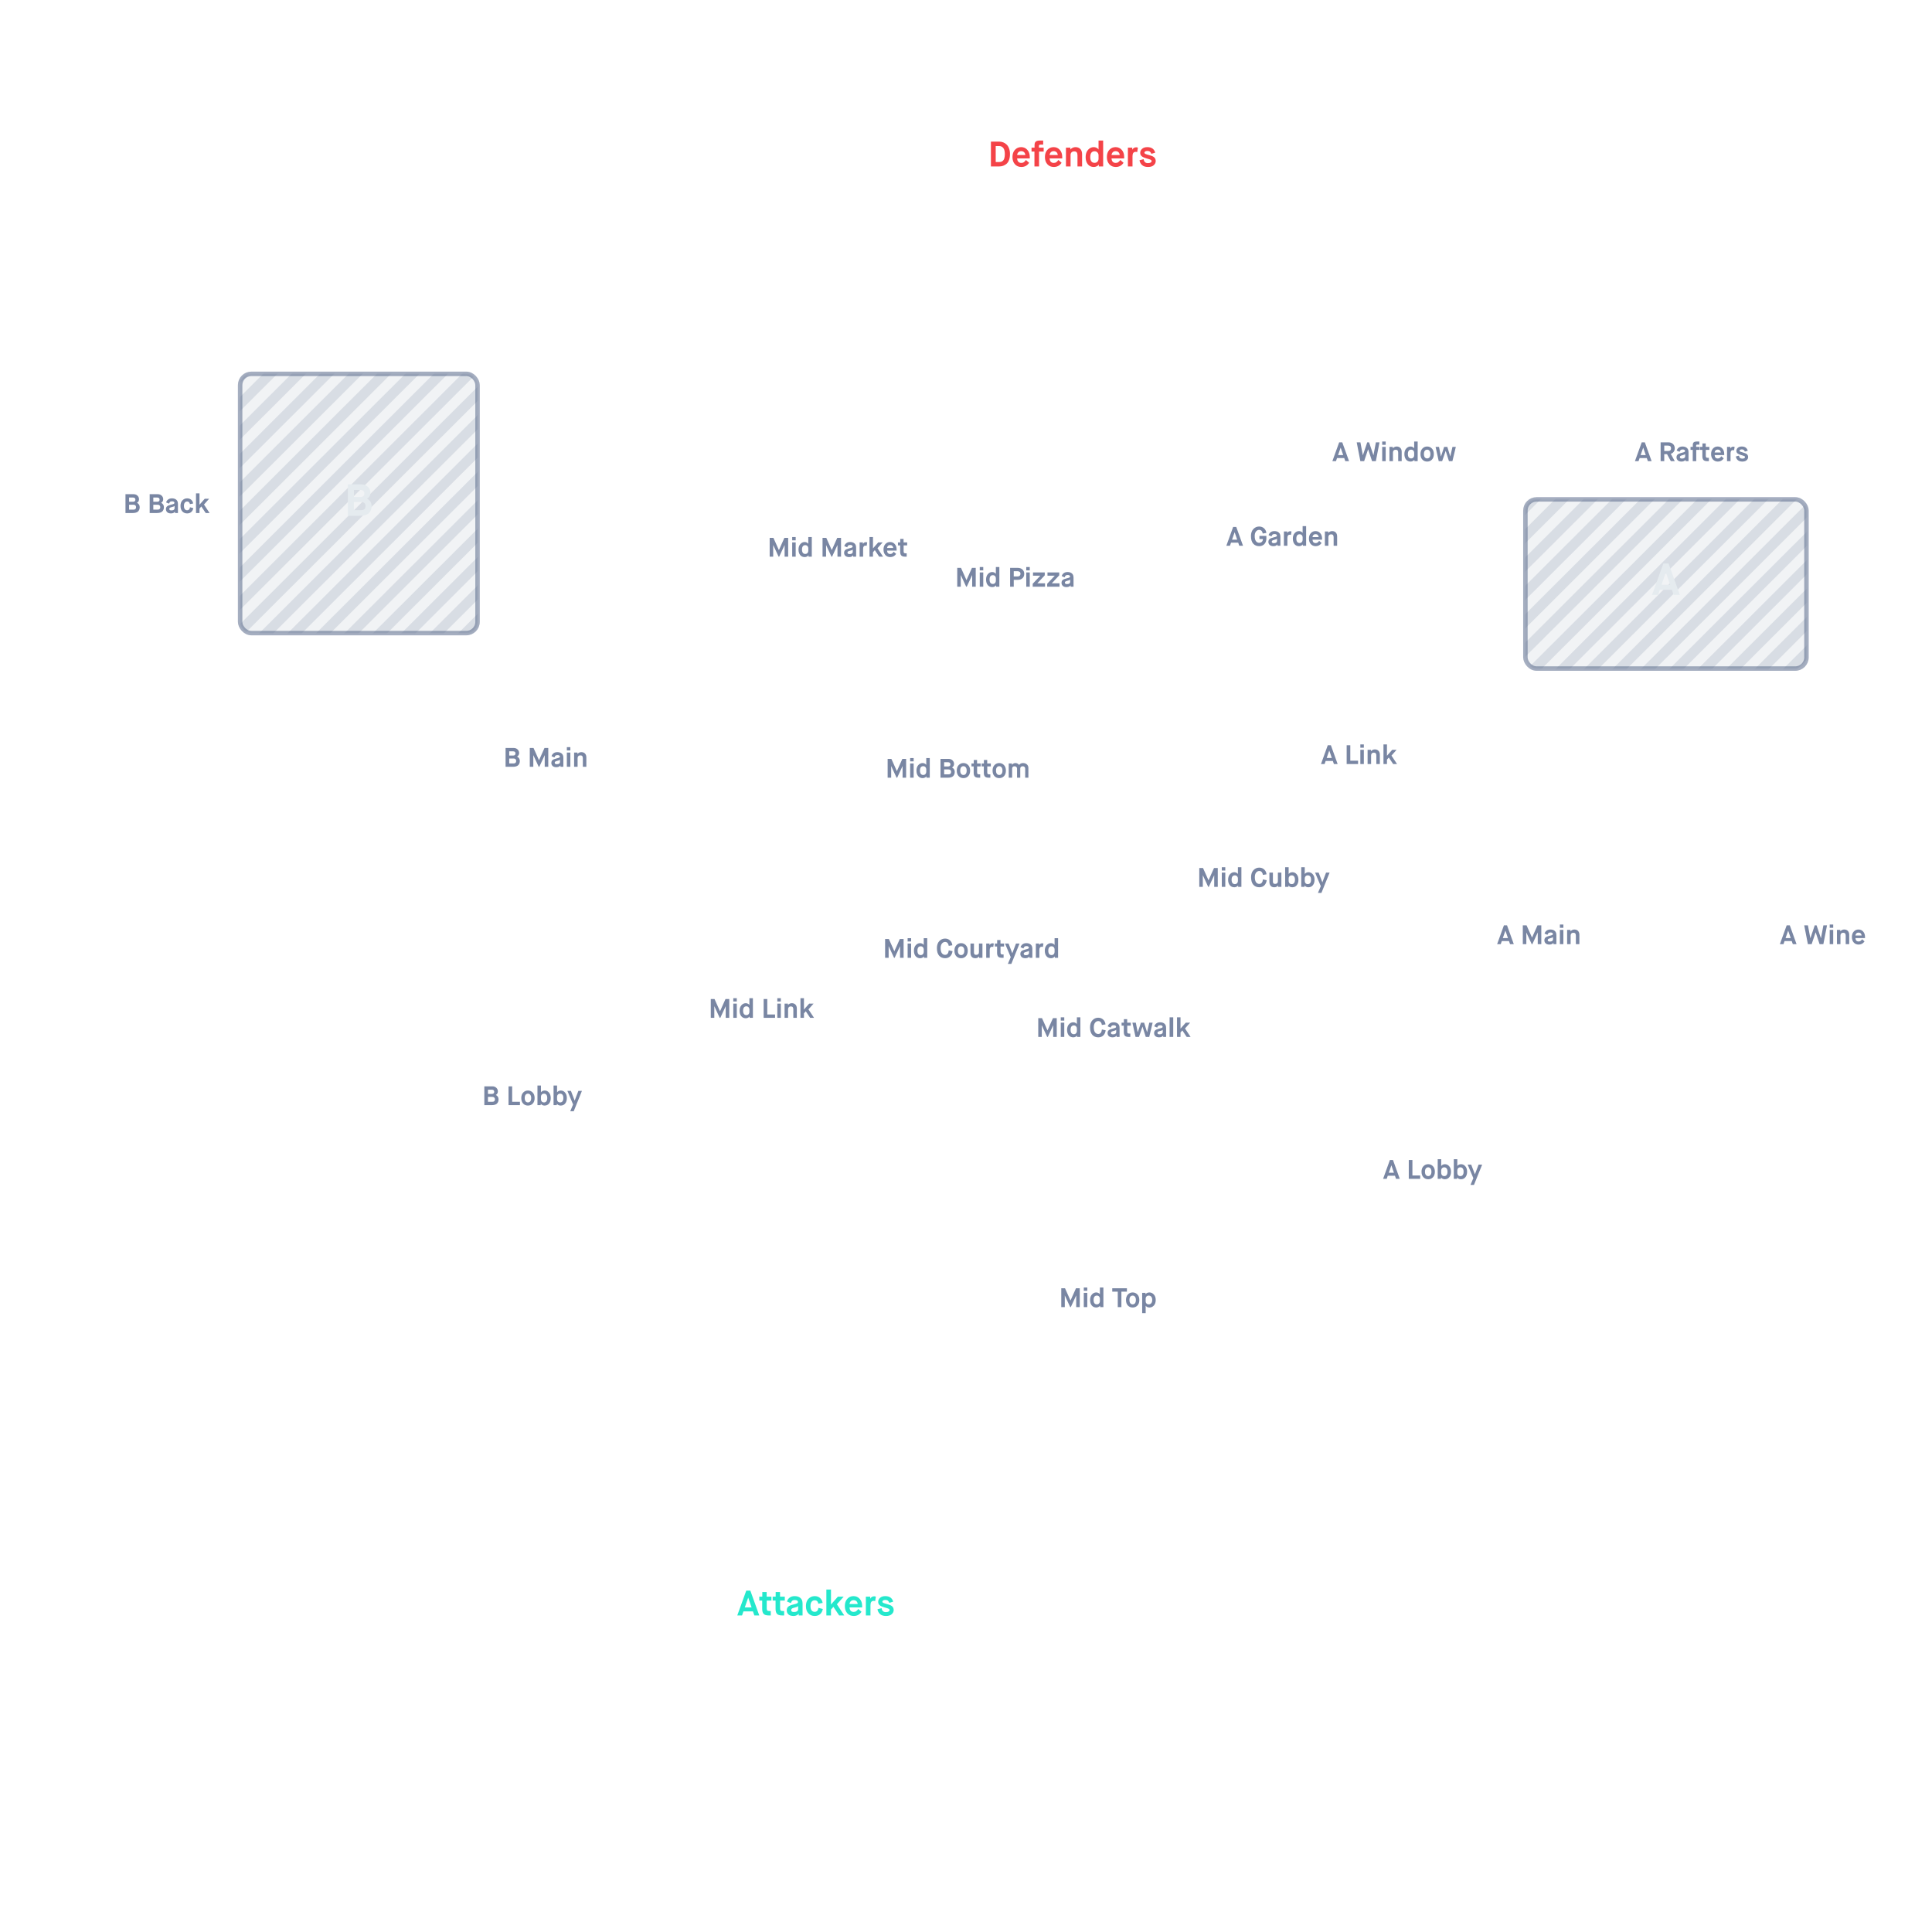 <svg width="708" height="708" viewBox="0 0 708 708" fill="none" xmlns="http://www.w3.org/2000/svg">
<path d="M388.913 479V472.098H390.283L392.285 476.574H392.305L394.306 472.098H395.687V479H394.385V474.76H394.365L392.403 479H392.186L390.224 474.76H390.205V479H388.913ZM397.162 479V473.774H398.444V479H397.162ZM397.162 473.015V471.802H398.444V473.015H397.162ZM403.064 476.86V475.904C403.064 475.588 402.962 475.322 402.758 475.105C402.561 474.888 402.288 474.78 401.94 474.78C401.565 474.78 401.273 474.915 401.062 475.184C400.859 475.454 400.757 475.855 400.757 476.387C400.757 476.913 400.859 477.314 401.062 477.59C401.273 477.86 401.565 477.994 401.94 477.994C402.288 477.994 402.561 477.886 402.758 477.669C402.962 477.445 403.064 477.176 403.064 476.86ZM403.143 479V478.497H403.123C403.09 478.543 403.041 478.602 402.975 478.675C402.916 478.747 402.765 478.846 402.522 478.97C402.285 479.089 402.025 479.148 401.743 479.148C401.053 479.148 400.5 478.898 400.086 478.399C399.679 477.899 399.475 477.229 399.475 476.387C399.475 475.539 399.698 474.869 400.145 474.376C400.592 473.876 401.118 473.626 401.723 473.626C401.999 473.626 402.246 473.682 402.462 473.794C402.686 473.899 402.837 474.004 402.916 474.109L403.044 474.277H403.064V471.802H404.346V479H403.143ZM409.617 479V473.331H407.596V472.098H412.97V473.331H410.948V479H409.617ZM414.205 477.58C414.416 477.856 414.705 477.994 415.073 477.994C415.441 477.994 415.73 477.856 415.941 477.58C416.151 477.298 416.256 476.9 416.256 476.387C416.256 475.874 416.148 475.48 415.931 475.204C415.721 474.921 415.435 474.78 415.073 474.78C414.712 474.78 414.422 474.918 414.205 475.194C413.995 475.47 413.89 475.868 413.89 476.387C413.89 476.906 413.995 477.304 414.205 477.58ZM416.828 478.418C416.368 478.905 415.783 479.148 415.073 479.148C414.363 479.148 413.778 478.905 413.318 478.418C412.858 477.932 412.628 477.255 412.628 476.387C412.628 475.533 412.865 474.859 413.338 474.366C413.811 473.873 414.39 473.626 415.073 473.626C415.757 473.626 416.335 473.873 416.809 474.366C417.282 474.859 417.518 475.533 417.518 476.387C417.518 477.255 417.288 477.932 416.828 478.418ZM419.84 475.845V476.92C419.84 477.222 419.941 477.478 420.145 477.689C420.349 477.892 420.622 477.994 420.964 477.994C421.338 477.994 421.644 477.856 421.881 477.58C422.124 477.304 422.245 476.906 422.245 476.387C422.245 475.868 422.127 475.47 421.89 475.194C421.654 474.918 421.345 474.78 420.964 474.78C420.622 474.78 420.349 474.885 420.145 475.095C419.941 475.299 419.84 475.549 419.84 475.845ZM418.558 481.218V473.774H419.78V474.277H419.8C419.813 474.257 419.83 474.234 419.849 474.208C419.869 474.175 419.918 474.123 419.997 474.05C420.083 473.978 420.175 473.912 420.273 473.853C420.372 473.794 420.503 473.741 420.668 473.695C420.839 473.649 421.019 473.626 421.21 473.626C421.828 473.626 422.367 473.876 422.827 474.376C423.294 474.869 423.527 475.539 423.527 476.387C423.527 477.242 423.304 477.915 422.857 478.408C422.41 478.901 421.867 479.148 421.23 479.148C421.039 479.148 420.862 479.125 420.697 479.079C420.54 479.033 420.411 478.98 420.313 478.921C420.214 478.855 420.129 478.793 420.056 478.734C419.984 478.668 419.932 478.612 419.899 478.566L419.859 478.497H419.84V481.218H418.558Z" fill="#7986A3"/>
<path d="M511.589 432L511.194 430.866H508.562L508.167 432H506.846L509.341 425.098H510.474L512.959 432H511.589ZM509.873 427.07L508.936 429.762H510.82L509.893 427.07H509.873ZM516.261 432V425.098H517.592V430.768H520.442V432H516.261ZM522.508 430.58C522.718 430.856 523.007 430.994 523.376 430.994C523.744 430.994 524.033 430.856 524.243 430.58C524.454 430.298 524.559 429.9 524.559 429.387C524.559 428.874 524.45 428.48 524.233 428.204C524.023 427.921 523.737 427.78 523.376 427.78C523.014 427.78 522.725 427.918 522.508 428.194C522.298 428.47 522.192 428.868 522.192 429.387C522.192 429.906 522.298 430.304 522.508 430.58ZM525.131 431.418C524.67 431.905 524.085 432.148 523.376 432.148C522.666 432.148 522.081 431.905 521.62 431.418C521.16 430.932 520.93 430.255 520.93 429.387C520.93 428.533 521.167 427.859 521.64 427.366C522.113 426.873 522.692 426.626 523.376 426.626C524.059 426.626 524.638 426.873 525.111 427.366C525.584 427.859 525.821 428.533 525.821 429.387C525.821 430.255 525.591 430.932 525.131 431.418ZM528.142 428.904V429.86C528.142 430.176 528.24 430.445 528.438 430.669C528.641 430.886 528.918 430.994 529.266 430.994C529.641 430.994 529.93 430.86 530.134 430.59C530.344 430.314 530.449 429.913 530.449 429.387C530.449 428.855 530.344 428.454 530.134 428.184C529.93 427.915 529.641 427.78 529.266 427.78C528.918 427.78 528.641 427.888 528.438 428.105C528.24 428.322 528.142 428.588 528.142 428.904ZM526.86 432V424.802H528.142V427.277H528.162C528.175 427.257 528.191 427.234 528.211 427.208C528.231 427.175 528.28 427.123 528.359 427.05C528.444 426.978 528.533 426.912 528.625 426.853C528.724 426.794 528.849 426.741 529 426.695C529.157 426.649 529.322 426.626 529.493 426.626C530.137 426.626 530.669 426.883 531.09 427.395C531.517 427.902 531.731 428.565 531.731 429.387C531.731 430.229 531.524 430.899 531.11 431.399C530.702 431.898 530.153 432.148 529.463 432.148C529.18 432.148 528.924 432.095 528.694 431.99C528.464 431.878 528.306 431.77 528.221 431.665L528.083 431.497H528.063V432H526.86ZM534.044 428.904V429.86C534.044 430.176 534.143 430.445 534.34 430.669C534.544 430.886 534.82 430.994 535.168 430.994C535.543 430.994 535.832 430.86 536.036 430.59C536.246 430.314 536.352 429.913 536.352 429.387C536.352 428.855 536.246 428.454 536.036 428.184C535.832 427.915 535.543 427.78 535.168 427.78C534.82 427.78 534.544 427.888 534.34 428.105C534.143 428.322 534.044 428.588 534.044 428.904ZM532.763 432V424.802H534.044V427.277H534.064C534.077 427.257 534.094 427.234 534.113 427.208C534.133 427.175 534.182 427.123 534.261 427.05C534.347 426.978 534.435 426.912 534.527 426.853C534.626 426.794 534.751 426.741 534.902 426.695C535.06 426.649 535.224 426.626 535.395 426.626C536.039 426.626 536.572 426.883 536.992 427.395C537.42 427.902 537.633 428.565 537.633 429.387C537.633 430.229 537.426 430.899 537.012 431.399C536.605 431.898 536.056 432.148 535.366 432.148C535.083 432.148 534.827 432.095 534.597 431.99C534.366 431.878 534.209 431.77 534.123 431.665L533.985 431.497H533.965V432H532.763ZM538.877 434.218L539.922 431.744L537.832 426.774H539.133L540.484 430.314H540.504L541.854 426.774H543.156L540.149 434.218H538.877Z" fill="#7986A3"/>
<path d="M553.376 346L552.982 344.866H550.349L549.955 346H548.634L551.128 339.098H552.262L554.747 346H553.376ZM551.661 341.07L550.724 343.762H552.607L551.68 341.07H551.661ZM558.049 346V339.098H559.419L561.421 343.574H561.44L563.442 339.098H564.822V346H563.521V341.76H563.501L561.539 346H561.322L559.36 341.76H559.34V346H558.049ZM569.276 346V345.497H569.256C569.243 345.517 569.227 345.543 569.207 345.576C569.187 345.602 569.138 345.652 569.059 345.724C568.98 345.796 568.891 345.862 568.793 345.921C568.694 345.98 568.559 346.033 568.389 346.079C568.218 346.125 568.034 346.148 567.836 346.148C567.205 346.148 566.732 346 566.417 345.704C566.108 345.402 565.953 345.034 565.953 344.6C565.953 344.146 566.088 343.801 566.357 343.565C566.627 343.328 567.084 343.131 567.728 342.973C568.326 342.828 568.701 342.713 568.852 342.628C569.003 342.542 569.079 342.421 569.079 342.263C569.079 342.105 569.003 341.974 568.852 341.869C568.707 341.764 568.487 341.711 568.191 341.711C567.843 341.711 567.593 341.79 567.442 341.948C567.291 342.099 567.172 342.306 567.087 342.569L566.022 342.125C566.147 341.685 566.39 341.326 566.752 341.05C567.113 340.768 567.587 340.626 568.172 340.626C568.809 340.626 569.332 340.794 569.739 341.129C570.147 341.464 570.351 341.984 570.351 342.687V346H569.276ZM567.984 343.86C567.656 343.939 567.439 344.035 567.333 344.146C567.235 344.252 567.186 344.373 567.186 344.511C567.186 344.866 567.442 345.044 567.955 345.044C568.342 345.044 568.632 344.971 568.822 344.827C569.02 344.675 569.118 344.491 569.118 344.275V343.367H569.098C569.072 343.42 569.043 343.463 569.01 343.496C568.983 343.522 568.885 343.571 568.714 343.643C568.543 343.709 568.3 343.782 567.984 343.86ZM571.633 346V340.774H572.914V346H571.633ZM571.633 340.015V338.802H572.914V340.015H571.633ZM574.29 346V340.774H575.523V341.277H575.542C575.687 341.093 575.884 340.939 576.134 340.814C576.384 340.689 576.647 340.626 576.923 340.626C577.501 340.626 577.955 340.801 578.283 341.149C578.612 341.491 578.776 341.967 578.776 342.579V346H577.495V342.894C577.495 342.533 577.426 342.263 577.288 342.086C577.15 341.902 576.913 341.81 576.578 341.81C576.262 341.81 576.016 341.902 575.838 342.086C575.661 342.263 575.572 342.503 575.572 342.805V346H574.29Z" fill="#7986A3"/>
<path d="M603.878 169L603.484 167.866H600.851L600.457 169H599.135L601.63 162.098H602.764L605.249 169H603.878ZM602.162 164.07L601.226 166.762H603.109L602.182 164.07H602.162ZM608.551 169V162.098H611.351C612.061 162.098 612.633 162.299 613.066 162.7C613.507 163.094 613.727 163.626 613.727 164.297C613.727 164.796 613.596 165.22 613.333 165.569C613.076 165.917 612.721 166.164 612.268 166.308L613.737 169H612.297L610.907 166.436H609.882V169H608.551ZM609.882 165.283H611.242C611.998 165.283 612.376 164.954 612.376 164.297C612.376 163.633 611.998 163.301 611.242 163.301H609.882V165.283ZM617.698 169V168.497H617.678C617.665 168.517 617.649 168.543 617.629 168.576C617.609 168.602 617.56 168.652 617.481 168.724C617.402 168.796 617.313 168.862 617.215 168.921C617.116 168.98 616.982 169.033 616.811 169.079C616.64 169.125 616.456 169.148 616.258 169.148C615.627 169.148 615.154 169 614.839 168.704C614.53 168.402 614.375 168.034 614.375 167.6C614.375 167.146 614.51 166.801 614.779 166.565C615.049 166.328 615.506 166.131 616.15 165.973C616.748 165.828 617.123 165.713 617.274 165.628C617.425 165.542 617.501 165.421 617.501 165.263C617.501 165.105 617.425 164.974 617.274 164.869C617.129 164.764 616.909 164.711 616.613 164.711C616.265 164.711 616.015 164.79 615.864 164.948C615.713 165.099 615.595 165.306 615.509 165.569L614.444 165.125C614.569 164.685 614.812 164.326 615.174 164.05C615.535 163.768 616.009 163.626 616.594 163.626C617.231 163.626 617.754 163.794 618.161 164.129C618.569 164.464 618.773 164.984 618.773 165.687V169H617.698ZM616.406 166.86C616.078 166.939 615.861 167.035 615.756 167.146C615.657 167.252 615.608 167.373 615.608 167.511C615.608 167.866 615.864 168.044 616.377 168.044C616.765 168.044 617.054 167.971 617.244 167.827C617.442 167.675 617.54 167.491 617.54 167.275V166.367H617.521C617.494 166.42 617.465 166.463 617.432 166.496C617.406 166.522 617.307 166.571 617.136 166.643C616.965 166.709 616.722 166.782 616.406 166.86ZM620.321 169V164.859H619.512V163.774H620.35V163.035C620.35 162.588 620.466 162.272 620.696 162.088C620.932 161.898 621.274 161.802 621.721 161.802H622.746V162.936H621.987C621.829 162.936 621.718 162.969 621.652 163.035C621.593 163.094 621.563 163.199 621.563 163.35V163.774H622.884V164.859H621.603V169H620.321ZM623.845 167.136V164.859H623.037V163.774H623.875V162.492H625.087V163.774H626.409V164.859H625.107V167.018C625.107 167.294 625.153 167.488 625.245 167.6C625.337 167.712 625.525 167.768 625.807 167.768H626.231V169H625.689C624.986 169 624.502 168.852 624.239 168.556C623.977 168.261 623.845 167.787 623.845 167.136ZM630.784 167.196L631.681 167.984C631.148 168.76 630.429 169.148 629.522 169.148C628.792 169.148 628.197 168.898 627.737 168.399C627.277 167.892 627.047 167.222 627.047 166.387C627.047 165.552 627.274 164.885 627.727 164.386C628.187 163.879 628.766 163.626 629.462 163.626C630.159 163.626 630.731 163.879 631.178 164.386C631.632 164.885 631.858 165.552 631.858 166.387V166.772H628.348C628.368 167.173 628.476 167.482 628.674 167.698C628.877 167.909 629.153 168.014 629.502 168.014C629.798 168.014 630.041 167.942 630.232 167.797C630.429 167.646 630.613 167.445 630.784 167.196ZM628.348 165.815H630.616C630.583 165.48 630.468 165.22 630.271 165.036C630.074 164.846 629.804 164.75 629.462 164.75C629.147 164.75 628.887 164.852 628.684 165.056C628.486 165.26 628.375 165.513 628.348 165.815ZM632.89 169V163.774H634.103V164.326H634.122C634.221 164.129 634.366 163.971 634.556 163.853C634.753 163.735 634.967 163.676 635.197 163.676C635.361 163.676 635.519 163.709 635.67 163.774L635.473 165.017C635.329 164.964 635.194 164.938 635.069 164.938C634.471 164.938 634.172 165.335 634.172 166.131V169H632.89ZM636.116 167.275L637.27 166.979C637.362 167.708 637.753 168.073 638.443 168.073C638.758 168.073 639.008 168.024 639.192 167.925C639.383 167.82 639.478 167.675 639.478 167.491C639.478 167.34 639.406 167.229 639.261 167.156C639.117 167.077 638.814 166.972 638.354 166.841C638.229 166.808 638.134 166.782 638.068 166.762C637.463 166.591 637.02 166.39 636.737 166.16C636.454 165.924 636.313 165.611 636.313 165.224C636.313 164.79 636.487 164.415 636.836 164.1C637.191 163.784 637.674 163.626 638.285 163.626C639.455 163.626 640.188 164.139 640.484 165.164L639.419 165.49C639.327 165.24 639.196 165.043 639.025 164.898C638.86 164.754 638.617 164.681 638.295 164.681C638.045 164.681 637.845 164.731 637.694 164.829C637.549 164.921 637.477 165.033 637.477 165.164C637.477 165.309 637.562 165.424 637.733 165.51C637.91 165.588 638.348 165.727 639.044 165.924C639.656 166.088 640.07 166.298 640.287 166.555C640.51 166.805 640.622 167.127 640.622 167.521C640.622 167.942 640.438 168.32 640.07 168.655C639.708 168.984 639.182 169.148 638.492 169.148C637.769 169.148 637.21 168.967 636.816 168.606C636.428 168.237 636.195 167.794 636.116 167.275Z" fill="#7986A3"/>
<path d="M493 169L492.606 167.866H489.973L489.579 169H488.258L490.752 162.098H491.886L494.371 169H493ZM491.285 164.07L490.348 166.762H492.231L491.305 164.07H491.285ZM498.521 169L497.18 162.098H498.531L499.418 166.791H499.448L501.035 162.098H501.706L503.293 166.791H503.323L504.21 162.098H505.531L504.19 169H502.81L501.39 164.711H501.331L499.901 169H498.521ZM506.52 169V163.774H507.801V169H506.52ZM506.52 163.015V161.802H507.801V163.015H506.52ZM509.177 169V163.774H510.41V164.277H510.429C510.574 164.093 510.771 163.939 511.021 163.814C511.271 163.689 511.534 163.626 511.81 163.626C512.388 163.626 512.842 163.801 513.17 164.149C513.499 164.491 513.663 164.967 513.663 165.579V169H512.382V165.894C512.382 165.533 512.313 165.263 512.174 165.086C512.036 164.902 511.8 164.81 511.465 164.81C511.149 164.81 510.903 164.902 510.725 165.086C510.548 165.263 510.459 165.503 510.459 165.805V169H509.177ZM518.237 166.86V165.904C518.237 165.588 518.135 165.322 517.931 165.105C517.734 164.888 517.461 164.78 517.113 164.78C516.738 164.78 516.446 164.915 516.235 165.184C516.031 165.454 515.93 165.855 515.93 166.387C515.93 166.913 516.031 167.314 516.235 167.59C516.446 167.86 516.738 167.994 517.113 167.994C517.461 167.994 517.734 167.886 517.931 167.669C518.135 167.445 518.237 167.176 518.237 166.86ZM518.316 169V168.497H518.296C518.263 168.543 518.214 168.602 518.148 168.675C518.089 168.747 517.938 168.846 517.695 168.97C517.458 169.089 517.198 169.148 516.916 169.148C516.225 169.148 515.673 168.898 515.259 168.399C514.852 167.899 514.648 167.229 514.648 166.387C514.648 165.539 514.871 164.869 515.318 164.376C515.765 163.876 516.291 163.626 516.896 163.626C517.172 163.626 517.418 163.682 517.635 163.794C517.859 163.899 518.01 164.004 518.089 164.109L518.217 164.277H518.237V161.802H519.519V169H518.316ZM522.128 167.58C522.338 167.856 522.627 167.994 522.996 167.994C523.364 167.994 523.653 167.856 523.863 167.58C524.074 167.298 524.179 166.9 524.179 166.387C524.179 165.874 524.07 165.48 523.853 165.204C523.643 164.921 523.357 164.78 522.996 164.78C522.634 164.78 522.345 164.918 522.128 165.194C521.917 165.47 521.812 165.868 521.812 166.387C521.812 166.906 521.917 167.304 522.128 167.58ZM524.751 168.418C524.29 168.905 523.705 169.148 522.996 169.148C522.286 169.148 521.701 168.905 521.24 168.418C520.78 167.932 520.55 167.255 520.55 166.387C520.55 165.533 520.787 164.859 521.26 164.366C521.733 163.873 522.312 163.626 522.996 163.626C523.679 163.626 524.258 163.873 524.731 164.366C525.204 164.859 525.441 165.533 525.441 166.387C525.441 167.255 525.211 167.932 524.751 168.418ZM527.239 169L526.086 163.774H527.338L528.028 167.265H528.058L529.221 163.774H530.385L531.459 167.255H531.479L532.268 163.774H533.5L532.248 169H530.986L529.793 165.243H529.773L528.482 169H527.239Z" fill="#7986A3"/>
<path d="M454.148 200L453.753 198.866H451.121L450.726 200H449.405L451.9 193.098H453.034L455.518 200H454.148ZM452.432 195.07L451.495 197.762H453.379L452.452 195.07H452.432ZM461.423 200.148C460.536 200.148 459.813 199.842 459.254 199.231C458.702 198.613 458.426 197.683 458.426 196.441C458.426 195.349 458.718 194.495 459.303 193.877C459.895 193.259 460.598 192.95 461.413 192.95C462.11 192.95 462.702 193.161 463.188 193.581C463.681 194.002 463.977 194.574 464.075 195.297L462.744 195.514C462.58 194.626 462.14 194.183 461.423 194.183C460.97 194.183 460.585 194.38 460.27 194.774C459.954 195.169 459.796 195.724 459.796 196.441C459.796 197.282 459.947 197.906 460.25 198.314C460.559 198.715 460.95 198.915 461.423 198.915C461.85 198.915 462.186 198.794 462.429 198.551C462.679 198.307 462.804 197.966 462.804 197.525H461.522V196.391H464.075V197.308C464.075 198.182 463.829 198.876 463.336 199.389C462.843 199.895 462.205 200.148 461.423 200.148ZM468.141 200V199.497H468.121C468.108 199.517 468.092 199.543 468.072 199.576C468.052 199.602 468.003 199.652 467.924 199.724C467.845 199.796 467.756 199.862 467.658 199.921C467.559 199.98 467.424 200.033 467.254 200.079C467.083 200.125 466.899 200.148 466.701 200.148C466.07 200.148 465.597 200 465.282 199.704C464.973 199.402 464.818 199.034 464.818 198.6C464.818 198.146 464.953 197.801 465.222 197.565C465.492 197.328 465.949 197.131 466.593 196.973C467.191 196.828 467.566 196.713 467.717 196.628C467.868 196.542 467.944 196.421 467.944 196.263C467.944 196.105 467.868 195.974 467.717 195.869C467.572 195.764 467.352 195.711 467.056 195.711C466.708 195.711 466.458 195.79 466.307 195.948C466.156 196.099 466.037 196.306 465.952 196.569L464.887 196.125C465.012 195.685 465.255 195.326 465.617 195.05C465.978 194.768 466.452 194.626 467.037 194.626C467.674 194.626 468.197 194.794 468.604 195.129C469.012 195.464 469.216 195.984 469.216 196.687V200H468.141ZM466.849 197.86C466.521 197.939 466.304 198.035 466.199 198.146C466.1 198.252 466.051 198.373 466.051 198.511C466.051 198.866 466.307 199.044 466.82 199.044C467.208 199.044 467.497 198.971 467.687 198.827C467.885 198.675 467.983 198.491 467.983 198.275V197.367H467.963C467.937 197.42 467.908 197.463 467.875 197.496C467.848 197.522 467.75 197.571 467.579 197.643C467.408 197.709 467.165 197.782 466.849 197.86ZM470.498 200V194.774H471.71V195.326H471.73C471.829 195.129 471.973 194.971 472.164 194.853C472.361 194.735 472.575 194.676 472.805 194.676C472.969 194.676 473.127 194.709 473.278 194.774L473.081 196.017C472.936 195.964 472.802 195.938 472.677 195.938C472.078 195.938 471.779 196.335 471.779 197.131V200H470.498ZM477.362 197.86V196.904C477.362 196.588 477.26 196.322 477.056 196.105C476.859 195.888 476.586 195.78 476.238 195.78C475.863 195.78 475.571 195.915 475.36 196.184C475.157 196.454 475.055 196.855 475.055 197.387C475.055 197.913 475.157 198.314 475.36 198.59C475.571 198.86 475.863 198.994 476.238 198.994C476.586 198.994 476.859 198.886 477.056 198.669C477.26 198.445 477.362 198.176 477.362 197.86ZM477.441 200V199.497H477.421C477.388 199.543 477.339 199.602 477.273 199.675C477.214 199.747 477.063 199.846 476.82 199.97C476.583 200.089 476.323 200.148 476.041 200.148C475.351 200.148 474.798 199.898 474.384 199.399C473.977 198.899 473.773 198.229 473.773 197.387C473.773 196.539 473.996 195.869 474.443 195.376C474.89 194.876 475.416 194.626 476.021 194.626C476.297 194.626 476.544 194.682 476.761 194.794C476.984 194.899 477.135 195.004 477.214 195.109L477.342 195.277H477.362V192.802H478.644V200H477.441ZM483.412 198.196L484.31 198.984C483.777 199.76 483.057 200.148 482.15 200.148C481.421 200.148 480.826 199.898 480.366 199.399C479.905 198.892 479.675 198.222 479.675 197.387C479.675 196.552 479.902 195.885 480.356 195.386C480.816 194.879 481.394 194.626 482.091 194.626C482.788 194.626 483.36 194.879 483.807 195.386C484.26 195.885 484.487 196.552 484.487 197.387V197.772H480.977C480.997 198.173 481.105 198.482 481.302 198.698C481.506 198.909 481.782 199.014 482.131 199.014C482.426 199.014 482.67 198.942 482.86 198.797C483.057 198.646 483.241 198.445 483.412 198.196ZM480.977 196.815H483.245C483.212 196.48 483.097 196.22 482.9 196.036C482.702 195.846 482.433 195.75 482.091 195.75C481.776 195.75 481.516 195.852 481.312 196.056C481.115 196.26 481.003 196.513 480.977 196.815ZM485.519 200V194.774H486.751V195.277H486.771C486.915 195.093 487.113 194.939 487.362 194.814C487.612 194.689 487.875 194.626 488.151 194.626C488.73 194.626 489.183 194.801 489.512 195.149C489.841 195.491 490.005 195.967 490.005 196.579V200H488.723V196.894C488.723 196.533 488.654 196.263 488.516 196.086C488.378 195.902 488.141 195.81 487.806 195.81C487.491 195.81 487.244 195.902 487.067 196.086C486.889 196.263 486.8 196.503 486.8 196.805V200H485.519Z" fill="#7986A3"/>
<path d="M439.49 325V318.098H440.861L442.863 322.574H442.882L444.884 318.098H446.264V325H444.963V320.76H444.943L442.981 325H442.764L440.802 320.76H440.782V325H439.49ZM447.74 325V319.774H449.022V325H447.74ZM447.74 319.015V317.802H449.022V319.015H447.74ZM453.642 322.86V321.904C453.642 321.588 453.54 321.322 453.336 321.105C453.139 320.888 452.866 320.78 452.517 320.78C452.143 320.78 451.85 320.915 451.64 321.184C451.436 321.454 451.334 321.855 451.334 322.387C451.334 322.913 451.436 323.314 451.64 323.59C451.85 323.86 452.143 323.994 452.517 323.994C452.866 323.994 453.139 323.886 453.336 323.669C453.54 323.445 453.642 323.176 453.642 322.86ZM453.72 325V324.497H453.701C453.668 324.543 453.619 324.602 453.553 324.675C453.494 324.747 453.342 324.846 453.099 324.97C452.863 325.089 452.603 325.148 452.32 325.148C451.63 325.148 451.078 324.898 450.664 324.399C450.256 323.899 450.053 323.229 450.053 322.387C450.053 321.539 450.276 320.869 450.723 320.376C451.17 319.876 451.696 319.626 452.301 319.626C452.577 319.626 452.823 319.682 453.04 319.794C453.264 319.899 453.415 320.004 453.494 320.109L453.622 320.277H453.642V317.802H454.923V325H453.72ZM462.817 322.259L464.198 322.565C464.086 323.367 463.794 323.998 463.32 324.458C462.847 324.918 462.229 325.148 461.467 325.148C460.579 325.148 459.856 324.842 459.297 324.231C458.745 323.613 458.469 322.683 458.469 321.441C458.469 320.349 458.762 319.495 459.347 318.877C459.938 318.259 460.642 317.95 461.457 317.95C462.167 317.95 462.768 318.174 463.261 318.621C463.761 319.061 464.05 319.656 464.129 320.405L462.808 320.612C462.748 320.192 462.61 319.85 462.393 319.587C462.177 319.317 461.868 319.183 461.467 319.183C461.013 319.183 460.629 319.38 460.313 319.774C459.998 320.169 459.84 320.724 459.84 321.441C459.84 322.282 459.991 322.906 460.293 323.314C460.602 323.715 460.993 323.915 461.467 323.915C462.242 323.915 462.693 323.363 462.817 322.259ZM465.186 323.146V319.774H466.468V323.008C466.468 323.337 466.531 323.57 466.655 323.708C466.78 323.846 466.981 323.915 467.257 323.915C467.566 323.915 467.816 323.837 468.006 323.679C468.197 323.514 468.292 323.258 468.292 322.91V319.774H469.574V325H468.351V324.497H468.332C468.01 324.931 467.556 325.148 466.971 325.148C466.366 325.148 465.916 324.967 465.62 324.606C465.331 324.244 465.186 323.758 465.186 323.146ZM472.237 321.904V322.86C472.237 323.176 472.336 323.445 472.533 323.669C472.737 323.886 473.013 323.994 473.361 323.994C473.736 323.994 474.025 323.86 474.229 323.59C474.439 323.314 474.544 322.913 474.544 322.387C474.544 321.855 474.439 321.454 474.229 321.184C474.025 320.915 473.736 320.78 473.361 320.78C473.013 320.78 472.737 320.888 472.533 321.105C472.336 321.322 472.237 321.588 472.237 321.904ZM470.955 325V317.802H472.237V320.277H472.257C472.27 320.257 472.286 320.234 472.306 320.208C472.326 320.175 472.375 320.123 472.454 320.05C472.539 319.978 472.628 319.912 472.72 319.853C472.819 319.794 472.944 319.741 473.095 319.695C473.253 319.649 473.417 319.626 473.588 319.626C474.232 319.626 474.764 319.883 475.185 320.395C475.612 320.902 475.826 321.565 475.826 322.387C475.826 323.229 475.619 323.899 475.205 324.399C474.797 324.898 474.248 325.148 473.558 325.148C473.276 325.148 473.019 325.095 472.789 324.99C472.559 324.878 472.401 324.77 472.316 324.665L472.178 324.497H472.158V325H470.955ZM478.139 321.904V322.86C478.139 323.176 478.238 323.445 478.435 323.669C478.639 323.886 478.915 323.994 479.263 323.994C479.638 323.994 479.927 323.86 480.131 323.59C480.341 323.314 480.447 322.913 480.447 322.387C480.447 321.855 480.341 321.454 480.131 321.184C479.927 320.915 479.638 320.78 479.263 320.78C478.915 320.78 478.639 320.888 478.435 321.105C478.238 321.322 478.139 321.588 478.139 321.904ZM476.858 325V317.802H478.139V320.277H478.159C478.172 320.257 478.189 320.234 478.208 320.208C478.228 320.175 478.277 320.123 478.356 320.05C478.442 319.978 478.531 319.912 478.623 319.853C478.721 319.794 478.846 319.741 478.997 319.695C479.155 319.649 479.319 319.626 479.49 319.626C480.134 319.626 480.667 319.883 481.088 320.395C481.515 320.902 481.728 321.565 481.728 322.387C481.728 323.229 481.521 323.899 481.107 324.399C480.7 324.898 480.151 325.148 479.461 325.148C479.178 325.148 478.922 325.095 478.692 324.99C478.461 324.878 478.304 324.77 478.218 324.665L478.08 324.497H478.061V325H476.858ZM482.972 327.218L484.017 324.744L481.927 319.774H483.228L484.579 323.314H484.599L485.949 319.774H487.251L484.244 327.218H482.972Z" fill="#7986A3"/>
<path d="M380.48 380V373.098H381.851L383.852 377.574H383.872L385.873 373.098H387.254V380H385.952V375.76H385.933L383.97 380H383.754L381.791 375.76H381.772V380H380.48ZM388.73 380V374.774H390.011V380H388.73ZM388.73 374.015V372.802H390.011V374.015H388.73ZM394.631 377.86V376.904C394.631 376.588 394.529 376.322 394.325 376.105C394.128 375.888 393.855 375.78 393.507 375.78C393.132 375.78 392.84 375.915 392.63 376.184C392.426 376.454 392.324 376.855 392.324 377.387C392.324 377.913 392.426 378.314 392.63 378.59C392.84 378.86 393.132 378.994 393.507 378.994C393.855 378.994 394.128 378.886 394.325 378.669C394.529 378.445 394.631 378.176 394.631 377.86ZM394.71 380V379.497H394.69C394.657 379.543 394.608 379.602 394.542 379.675C394.483 379.747 394.332 379.846 394.089 379.97C393.852 380.089 393.593 380.148 393.31 380.148C392.62 380.148 392.068 379.898 391.653 379.399C391.246 378.899 391.042 378.229 391.042 377.387C391.042 376.539 391.266 375.869 391.713 375.376C392.16 374.876 392.685 374.626 393.29 374.626C393.566 374.626 393.813 374.682 394.03 374.794C394.253 374.899 394.404 375.004 394.483 375.109L394.611 375.277H394.631V372.802H395.913V380H394.71ZM403.807 377.259L405.187 377.565C405.076 378.367 404.783 378.998 404.31 379.458C403.837 379.918 403.219 380.148 402.456 380.148C401.569 380.148 400.846 379.842 400.287 379.231C399.735 378.613 399.459 377.683 399.459 376.441C399.459 375.349 399.751 374.495 400.336 373.877C400.928 373.259 401.631 372.95 402.446 372.95C403.156 372.95 403.758 373.174 404.251 373.621C404.75 374.061 405.04 374.656 405.118 375.405L403.797 375.612C403.738 375.192 403.6 374.85 403.383 374.587C403.166 374.317 402.857 374.183 402.456 374.183C402.003 374.183 401.618 374.38 401.303 374.774C400.987 375.169 400.829 375.724 400.829 376.441C400.829 377.282 400.981 377.906 401.283 378.314C401.592 378.715 401.983 378.915 402.456 378.915C403.232 378.915 403.682 378.363 403.807 377.259ZM409.203 380V379.497H409.183C409.17 379.517 409.154 379.543 409.134 379.576C409.114 379.602 409.065 379.652 408.986 379.724C408.907 379.796 408.818 379.862 408.72 379.921C408.621 379.98 408.486 380.033 408.316 380.079C408.145 380.125 407.961 380.148 407.763 380.148C407.132 380.148 406.659 380 406.344 379.704C406.035 379.402 405.88 379.034 405.88 378.6C405.88 378.146 406.015 377.801 406.284 377.565C406.554 377.328 407.011 377.131 407.655 376.973C408.253 376.828 408.628 376.713 408.779 376.628C408.93 376.542 409.006 376.421 409.006 376.263C409.006 376.105 408.93 375.974 408.779 375.869C408.634 375.764 408.414 375.711 408.118 375.711C407.77 375.711 407.52 375.79 407.369 375.948C407.218 376.099 407.099 376.306 407.014 376.569L405.949 376.125C406.074 375.685 406.317 375.326 406.679 375.05C407.04 374.768 407.514 374.626 408.099 374.626C408.736 374.626 409.259 374.794 409.666 375.129C410.074 375.464 410.278 375.984 410.278 376.687V380H409.203ZM407.911 377.86C407.583 377.939 407.366 378.035 407.261 378.146C407.162 378.252 407.113 378.373 407.113 378.511C407.113 378.866 407.369 379.044 407.882 379.044C408.27 379.044 408.559 378.971 408.749 378.827C408.947 378.675 409.045 378.491 409.045 378.275V377.367H409.025C408.999 377.42 408.97 377.463 408.937 377.496C408.91 377.522 408.812 377.571 408.641 377.643C408.47 377.709 408.227 377.782 407.911 377.86ZM411.826 378.136V375.859H411.017V374.774H411.855V373.492H413.068V374.774H414.389V375.859H413.088V378.018C413.088 378.294 413.134 378.488 413.226 378.6C413.318 378.712 413.505 378.768 413.788 378.768H414.212V380H413.67C412.966 380 412.483 379.852 412.22 379.556C411.957 379.261 411.826 378.787 411.826 378.136ZM416.132 380L414.978 374.774H416.23L416.921 378.265H416.95L418.114 374.774H419.277L420.352 378.255H420.372L421.16 374.774H422.393L421.141 380H419.879L418.686 376.243H418.666L417.374 380H416.132ZM426.256 380V379.497H426.236C426.223 379.517 426.206 379.543 426.187 379.576C426.167 379.602 426.118 379.652 426.039 379.724C425.96 379.796 425.871 379.862 425.772 379.921C425.674 379.98 425.539 380.033 425.368 380.079C425.197 380.125 425.013 380.148 424.816 380.148C424.185 380.148 423.712 380 423.396 379.704C423.087 379.402 422.933 379.034 422.933 378.6C422.933 378.146 423.068 377.801 423.337 377.565C423.607 377.328 424.063 377.131 424.708 376.973C425.306 376.828 425.68 376.713 425.832 376.628C425.983 376.542 426.058 376.421 426.058 376.263C426.058 376.105 425.983 375.974 425.832 375.869C425.687 375.764 425.467 375.711 425.171 375.711C424.823 375.711 424.573 375.79 424.422 375.948C424.27 376.099 424.152 376.306 424.067 376.569L423.002 376.125C423.127 375.685 423.37 375.326 423.731 375.05C424.093 374.768 424.566 374.626 425.151 374.626C425.789 374.626 426.311 374.794 426.719 375.129C427.127 375.464 427.33 375.984 427.33 376.687V380H426.256ZM424.964 377.86C424.635 377.939 424.418 378.035 424.313 378.146C424.215 378.252 424.165 378.373 424.165 378.511C424.165 378.866 424.422 379.044 424.934 379.044C425.322 379.044 425.611 378.971 425.802 378.827C425.999 378.675 426.098 378.491 426.098 378.275V377.367H426.078C426.052 377.42 426.022 377.463 425.989 377.496C425.963 377.522 425.864 377.571 425.694 377.643C425.523 377.709 425.279 377.782 424.964 377.86ZM428.612 380V372.802H429.943V380H428.612ZM431.328 380V372.802H432.609V376.934H432.629L434.532 374.774H436.139L434.256 376.894L436.307 380H434.887L433.29 377.614H433.27L432.609 378.363V380H431.328Z" fill="#7986A3"/>
<path d="M324.359 351V344.098H325.729L327.731 348.574H327.751L329.752 344.098H331.133V351H329.831V346.76H329.811L327.849 351H327.632L325.67 346.76H325.651V351H324.359ZM332.609 351V345.774H333.89V351H332.609ZM332.609 345.015V343.802H333.89V345.015H332.609ZM338.51 348.86V347.904C338.51 347.588 338.408 347.322 338.204 347.105C338.007 346.888 337.734 346.78 337.386 346.78C337.011 346.78 336.719 346.915 336.508 347.184C336.305 347.454 336.203 347.855 336.203 348.387C336.203 348.913 336.305 349.314 336.508 349.59C336.719 349.86 337.011 349.994 337.386 349.994C337.734 349.994 338.007 349.886 338.204 349.669C338.408 349.445 338.51 349.176 338.51 348.86ZM338.589 351V350.497H338.569C338.536 350.543 338.487 350.602 338.421 350.675C338.362 350.747 338.211 350.846 337.968 350.97C337.731 351.089 337.471 351.148 337.189 351.148C336.499 351.148 335.946 350.898 335.532 350.399C335.125 349.899 334.921 349.229 334.921 348.387C334.921 347.539 335.144 346.869 335.591 346.376C336.038 345.876 336.564 345.626 337.169 345.626C337.445 345.626 337.692 345.682 337.909 345.794C338.132 345.899 338.283 346.004 338.362 346.109L338.49 346.277H338.51V343.802H339.792V351H338.589ZM347.686 348.259L349.066 348.565C348.955 349.367 348.662 349.998 348.189 350.458C347.716 350.918 347.098 351.148 346.335 351.148C345.448 351.148 344.725 350.842 344.166 350.231C343.614 349.613 343.338 348.683 343.338 347.441C343.338 346.349 343.63 345.495 344.215 344.877C344.807 344.259 345.51 343.95 346.325 343.95C347.035 343.95 347.637 344.174 348.13 344.621C348.629 345.061 348.918 345.656 348.997 346.405L347.676 346.612C347.617 346.192 347.479 345.85 347.262 345.587C347.045 345.317 346.736 345.183 346.335 345.183C345.882 345.183 345.497 345.38 345.182 345.774C344.866 346.169 344.708 346.724 344.708 347.441C344.708 348.282 344.859 348.906 345.162 349.314C345.471 349.715 345.862 349.915 346.335 349.915C347.111 349.915 347.561 349.363 347.686 348.259ZM351.337 349.58C351.547 349.856 351.836 349.994 352.204 349.994C352.572 349.994 352.862 349.856 353.072 349.58C353.282 349.298 353.387 348.9 353.387 348.387C353.387 347.874 353.279 347.48 353.062 347.204C352.852 346.921 352.566 346.78 352.204 346.78C351.843 346.78 351.553 346.918 351.337 347.194C351.126 347.47 351.021 347.868 351.021 348.387C351.021 348.906 351.126 349.304 351.337 349.58ZM353.959 350.418C353.499 350.905 352.914 351.148 352.204 351.148C351.494 351.148 350.909 350.905 350.449 350.418C349.989 349.932 349.759 349.255 349.759 348.387C349.759 347.533 349.996 346.859 350.469 346.366C350.942 345.873 351.521 345.626 352.204 345.626C352.888 345.626 353.466 345.873 353.94 346.366C354.413 346.859 354.649 347.533 354.649 348.387C354.649 349.255 354.419 349.932 353.959 350.418ZM355.639 349.146V345.774H356.921V349.008C356.921 349.337 356.984 349.57 357.109 349.708C357.234 349.846 357.434 349.915 357.71 349.915C358.019 349.915 358.269 349.837 358.459 349.679C358.65 349.514 358.745 349.258 358.745 348.91V345.774H360.027V351H358.805V350.497H358.785C358.463 350.931 358.009 351.148 357.424 351.148C356.819 351.148 356.369 350.967 356.073 350.606C355.784 350.244 355.639 349.758 355.639 349.146ZM361.408 351V345.774H362.621V346.326H362.641C362.739 346.129 362.884 345.971 363.075 345.853C363.272 345.735 363.485 345.676 363.716 345.676C363.88 345.676 364.038 345.709 364.189 345.774L363.992 347.017C363.847 346.964 363.712 346.938 363.587 346.938C362.989 346.938 362.69 347.335 362.69 348.131V351H361.408ZM365.391 349.136V346.859H364.583V345.774H365.421V344.492H366.634V345.774H367.955V346.859H366.653V349.018C366.653 349.294 366.699 349.488 366.791 349.6C366.883 349.712 367.071 349.768 367.353 349.768H367.777V351H367.235C366.532 351 366.049 350.852 365.786 350.556C365.523 350.261 365.391 349.787 365.391 349.136ZM369.342 353.218L370.387 350.744L368.297 345.774H369.599L370.949 349.314H370.969L372.32 345.774H373.622L370.614 353.218H369.342ZM377.24 351V350.497H377.221C377.208 350.517 377.191 350.543 377.171 350.576C377.152 350.602 377.102 350.652 377.024 350.724C376.945 350.796 376.856 350.862 376.757 350.921C376.659 350.98 376.524 351.033 376.353 351.079C376.182 351.125 375.998 351.148 375.801 351.148C375.17 351.148 374.697 351 374.381 350.704C374.072 350.402 373.918 350.034 373.918 349.6C373.918 349.146 374.052 348.801 374.322 348.565C374.591 348.328 375.048 348.131 375.692 347.973C376.291 347.828 376.665 347.713 376.817 347.628C376.968 347.542 377.043 347.421 377.043 347.263C377.043 347.105 376.968 346.974 376.817 346.869C376.672 346.764 376.452 346.711 376.156 346.711C375.808 346.711 375.558 346.79 375.407 346.948C375.255 347.099 375.137 347.306 375.052 347.569L373.987 347.125C374.112 346.685 374.355 346.326 374.716 346.05C375.078 345.768 375.551 345.626 376.136 345.626C376.774 345.626 377.296 345.794 377.704 346.129C378.111 346.464 378.315 346.984 378.315 347.687V351H377.24ZM375.949 348.86C375.62 348.939 375.403 349.035 375.298 349.146C375.199 349.252 375.15 349.373 375.15 349.511C375.15 349.866 375.407 350.044 375.919 350.044C376.307 350.044 376.596 349.971 376.787 349.827C376.984 349.675 377.083 349.491 377.083 349.275V348.367H377.063C377.037 348.42 377.007 348.463 376.974 348.496C376.948 348.522 376.849 348.571 376.678 348.643C376.508 348.709 376.264 348.782 375.949 348.86ZM379.597 351V345.774H380.81V346.326H380.83C380.928 346.129 381.073 345.971 381.263 345.853C381.461 345.735 381.674 345.676 381.904 345.676C382.069 345.676 382.226 345.709 382.378 345.774L382.18 347.017C382.036 346.964 381.901 346.938 381.776 346.938C381.178 346.938 380.879 347.335 380.879 348.131V351H379.597ZM386.462 348.86V347.904C386.462 347.588 386.36 347.322 386.156 347.105C385.959 346.888 385.686 346.78 385.337 346.78C384.963 346.78 384.67 346.915 384.46 347.184C384.256 347.454 384.154 347.855 384.154 348.387C384.154 348.913 384.256 349.314 384.46 349.59C384.67 349.86 384.963 349.994 385.337 349.994C385.686 349.994 385.959 349.886 386.156 349.669C386.36 349.445 386.462 349.176 386.462 348.86ZM386.54 351V350.497H386.521C386.488 350.543 386.439 350.602 386.373 350.675C386.314 350.747 386.162 350.846 385.919 350.97C385.683 351.089 385.423 351.148 385.14 351.148C384.45 351.148 383.898 350.898 383.484 350.399C383.076 349.899 382.873 349.229 382.873 348.387C382.873 347.539 383.096 346.869 383.543 346.376C383.99 345.876 384.516 345.626 385.121 345.626C385.397 345.626 385.643 345.682 385.86 345.794C386.084 345.899 386.235 346.004 386.314 346.109L386.442 346.277H386.462V343.802H387.743V351H386.54Z" fill="#7986A3"/>
<path d="M260.473 373V366.098H261.844L263.845 370.574H263.865L265.867 366.098H267.247V373H265.946V368.76H265.926L263.964 373H263.747L261.785 368.76H261.765V373H260.473ZM268.723 373V367.774H270.005V373H268.723ZM268.723 367.015V365.802H270.005V367.015H268.723ZM274.624 370.86V369.904C274.624 369.588 274.523 369.322 274.319 369.105C274.122 368.888 273.849 368.78 273.5 368.78C273.126 368.78 272.833 368.915 272.623 369.184C272.419 369.454 272.317 369.855 272.317 370.387C272.317 370.913 272.419 371.314 272.623 371.59C272.833 371.86 273.126 371.994 273.5 371.994C273.849 371.994 274.122 371.886 274.319 371.669C274.523 371.445 274.624 371.176 274.624 370.86ZM274.703 373V372.497H274.684C274.651 372.543 274.601 372.602 274.536 372.675C274.477 372.747 274.325 372.846 274.082 372.97C273.845 373.089 273.586 373.148 273.303 373.148C272.613 373.148 272.061 372.898 271.647 372.399C271.239 371.899 271.035 371.229 271.035 370.387C271.035 369.539 271.259 368.869 271.706 368.376C272.153 367.876 272.679 367.626 273.283 367.626C273.56 367.626 273.806 367.682 274.023 367.794C274.246 367.899 274.398 368.004 274.477 368.109L274.605 368.277H274.624V365.802H275.906V373H274.703ZM279.847 373V366.098H281.178V371.768H284.027V373H279.847ZM284.861 373V367.774H286.143V373H284.861ZM284.861 367.015V365.802H286.143V367.015H284.861ZM287.518 373V367.774H288.751V368.277H288.771C288.915 368.093 289.112 367.939 289.362 367.814C289.612 367.689 289.875 367.626 290.151 367.626C290.729 367.626 291.183 367.801 291.512 368.149C291.84 368.491 292.005 368.967 292.005 369.579V373H290.723V369.894C290.723 369.533 290.654 369.263 290.516 369.086C290.378 368.902 290.141 368.81 289.806 368.81C289.49 368.81 289.244 368.902 289.066 369.086C288.889 369.263 288.8 369.503 288.8 369.805V373H287.518ZM293.334 373V365.802H294.616V369.934H294.636L296.539 367.774H298.146L296.263 369.894L298.313 373H296.894L295.296 370.614H295.277L294.616 371.363V373H293.334Z" fill="#7986A3"/>
<path d="M177.489 405V398.098H180.418C181.029 398.098 181.519 398.279 181.887 398.64C182.261 398.995 182.449 399.432 182.449 399.952C182.449 400.53 182.199 400.967 181.699 401.263V401.273C181.995 401.398 182.235 401.598 182.419 401.874C182.61 402.144 182.705 402.469 182.705 402.851C182.705 403.508 182.505 404.034 182.104 404.428C181.703 404.809 181.042 405 180.122 405H177.489ZM178.82 403.768H180.427C181.059 403.768 181.374 403.462 181.374 402.851C181.374 402.568 181.289 402.351 181.118 402.2C180.953 402.042 180.727 401.963 180.437 401.963H178.82V403.768ZM178.82 400.879H180.25C180.519 400.879 180.73 400.816 180.881 400.691C181.039 400.56 181.118 400.369 181.118 400.119C181.118 399.856 181.042 399.659 180.891 399.528C180.74 399.396 180.526 399.331 180.25 399.331H178.82V400.879ZM186.357 405V398.098H187.688V403.768H190.538V405H186.357ZM192.604 403.58C192.815 403.856 193.104 403.994 193.472 403.994C193.84 403.994 194.129 403.856 194.34 403.58C194.55 403.298 194.655 402.9 194.655 402.387C194.655 401.874 194.547 401.48 194.33 401.204C194.119 400.921 193.833 400.78 193.472 400.78C193.11 400.78 192.821 400.918 192.604 401.194C192.394 401.47 192.289 401.868 192.289 402.387C192.289 402.906 192.394 403.304 192.604 403.58ZM195.227 404.418C194.767 404.905 194.182 405.148 193.472 405.148C192.762 405.148 192.177 404.905 191.717 404.418C191.257 403.932 191.027 403.255 191.027 402.387C191.027 401.533 191.263 400.859 191.736 400.366C192.21 399.873 192.788 399.626 193.472 399.626C194.155 399.626 194.734 399.873 195.207 400.366C195.68 400.859 195.917 401.533 195.917 402.387C195.917 403.255 195.687 403.932 195.227 404.418ZM198.238 401.904V402.86C198.238 403.176 198.337 403.445 198.534 403.669C198.738 403.886 199.014 403.994 199.362 403.994C199.737 403.994 200.026 403.86 200.23 403.59C200.44 403.314 200.545 402.913 200.545 402.387C200.545 401.855 200.44 401.454 200.23 401.184C200.026 400.915 199.737 400.78 199.362 400.78C199.014 400.78 198.738 400.888 198.534 401.105C198.337 401.322 198.238 401.588 198.238 401.904ZM196.956 405V397.802H198.238V400.277H198.258C198.271 400.257 198.287 400.234 198.307 400.208C198.327 400.175 198.376 400.123 198.455 400.05C198.541 399.978 198.629 399.912 198.721 399.853C198.82 399.794 198.945 399.741 199.096 399.695C199.254 399.649 199.418 399.626 199.589 399.626C200.233 399.626 200.766 399.883 201.186 400.395C201.614 400.902 201.827 401.565 201.827 402.387C201.827 403.229 201.62 403.899 201.206 404.399C200.798 404.898 200.25 405.148 199.559 405.148C199.277 405.148 199.02 405.095 198.79 404.99C198.56 404.878 198.403 404.77 198.317 404.665L198.179 404.497H198.159V405H196.956ZM204.141 401.904V402.86C204.141 403.176 204.239 403.445 204.436 403.669C204.64 403.886 204.916 403.994 205.265 403.994C205.639 403.994 205.929 403.86 206.132 403.59C206.343 403.314 206.448 402.913 206.448 402.387C206.448 401.855 206.343 401.454 206.132 401.184C205.929 400.915 205.639 400.78 205.265 400.78C204.916 400.78 204.64 400.888 204.436 401.105C204.239 401.322 204.141 401.588 204.141 401.904ZM202.859 405V397.802H204.141V400.277H204.16C204.174 400.257 204.19 400.234 204.21 400.208C204.229 400.175 204.279 400.123 204.358 400.05C204.443 399.978 204.532 399.912 204.624 399.853C204.722 399.794 204.847 399.741 204.998 399.695C205.156 399.649 205.321 399.626 205.491 399.626C206.136 399.626 206.668 399.883 207.089 400.395C207.516 400.902 207.73 401.565 207.73 402.387C207.73 403.229 207.523 403.899 207.108 404.399C206.701 404.898 206.152 405.148 205.462 405.148C205.179 405.148 204.923 405.095 204.693 404.99C204.463 404.878 204.305 404.77 204.22 404.665L204.081 404.497H204.062V405H202.859ZM208.973 407.218L210.018 404.744L207.928 399.774H209.229L210.58 403.314H210.6L211.951 399.774H213.252L210.245 407.218H208.973Z" fill="#7986A3"/>
<path d="M185.277 281V274.098H188.205C188.816 274.098 189.306 274.279 189.674 274.64C190.049 274.995 190.236 275.432 190.236 275.952C190.236 276.53 189.987 276.967 189.487 277.263V277.273C189.783 277.398 190.023 277.598 190.207 277.874C190.397 278.144 190.493 278.469 190.493 278.851C190.493 279.508 190.292 280.034 189.891 280.428C189.49 280.809 188.83 281 187.909 281H185.277ZM186.608 279.768H188.215C188.846 279.768 189.162 279.462 189.162 278.851C189.162 278.568 189.076 278.351 188.905 278.2C188.741 278.042 188.514 277.963 188.225 277.963H186.608V279.768ZM186.608 276.879H188.038C188.307 276.879 188.517 276.816 188.669 276.691C188.826 276.56 188.905 276.369 188.905 276.119C188.905 275.856 188.83 275.659 188.678 275.528C188.527 275.396 188.314 275.331 188.038 275.331H186.608V276.879ZM194.145 281V274.098H195.515L197.517 278.574H197.537L199.538 274.098H200.919V281H199.617V276.76H199.597L197.635 281H197.418L195.456 276.76H195.437V281H194.145ZM205.372 281V280.497H205.352C205.339 280.517 205.323 280.543 205.303 280.576C205.283 280.602 205.234 280.652 205.155 280.724C205.076 280.796 204.988 280.862 204.889 280.921C204.79 280.98 204.656 281.033 204.485 281.079C204.314 281.125 204.13 281.148 203.933 281.148C203.302 281.148 202.828 281 202.513 280.704C202.204 280.402 202.049 280.034 202.049 279.6C202.049 279.146 202.184 278.801 202.454 278.565C202.723 278.328 203.18 278.131 203.824 277.973C204.422 277.828 204.797 277.713 204.948 277.628C205.099 277.542 205.175 277.421 205.175 277.263C205.175 277.105 205.099 276.974 204.948 276.869C204.804 276.764 204.583 276.711 204.288 276.711C203.939 276.711 203.689 276.79 203.538 276.948C203.387 277.099 203.269 277.306 203.183 277.569L202.118 277.125C202.243 276.685 202.487 276.326 202.848 276.05C203.21 275.768 203.683 275.626 204.268 275.626C204.905 275.626 205.428 275.794 205.836 276.129C206.243 276.464 206.447 276.984 206.447 277.687V281H205.372ZM204.081 278.86C203.752 278.939 203.535 279.035 203.43 279.146C203.331 279.252 203.282 279.373 203.282 279.511C203.282 279.866 203.538 280.044 204.051 280.044C204.439 280.044 204.728 279.971 204.919 279.827C205.116 279.675 205.214 279.491 205.214 279.275V278.367H205.195C205.168 278.42 205.139 278.463 205.106 278.496C205.08 278.522 204.981 278.571 204.81 278.643C204.639 278.709 204.396 278.782 204.081 278.86ZM207.729 281V275.774H209.011V281H207.729ZM207.729 275.015V273.802H209.011V275.015H207.729ZM210.386 281V275.774H211.619V276.277H211.639C211.783 276.093 211.98 275.939 212.23 275.814C212.48 275.689 212.743 275.626 213.019 275.626C213.597 275.626 214.051 275.801 214.38 276.149C214.708 276.491 214.873 276.967 214.873 277.579V281H213.591V277.894C213.591 277.533 213.522 277.263 213.384 277.086C213.246 276.902 213.009 276.81 212.674 276.81C212.358 276.81 212.112 276.902 211.934 277.086C211.757 277.263 211.668 277.503 211.668 277.805V281H210.386Z" fill="#7986A3"/>
<path d="M45.983 188V181.098H48.911C49.523 181.098 50.013 181.279 50.381 181.64C50.755 181.995 50.943 182.432 50.943 182.952C50.943 183.53 50.693 183.967 50.193 184.263V184.273C50.489 184.398 50.729 184.598 50.913 184.874C51.104 185.144 51.199 185.469 51.199 185.851C51.199 186.508 50.998 187.034 50.597 187.428C50.197 187.809 49.536 188 48.616 188H45.983ZM47.314 186.768H48.921C49.552 186.768 49.868 186.462 49.868 185.851C49.868 185.568 49.782 185.351 49.611 185.2C49.447 185.042 49.22 184.963 48.931 184.963H47.314V186.768ZM47.314 183.879H48.744C49.013 183.879 49.224 183.816 49.375 183.691C49.533 183.56 49.611 183.369 49.611 183.119C49.611 182.856 49.536 182.659 49.385 182.528C49.234 182.396 49.02 182.331 48.744 182.331H47.314V183.879ZM54.851 188V181.098H57.78C58.391 181.098 58.881 181.279 59.249 181.64C59.623 181.995 59.811 182.432 59.811 182.952C59.811 183.53 59.561 183.967 59.061 184.263V184.273C59.357 184.398 59.597 184.598 59.781 184.874C59.972 185.144 60.067 185.469 60.067 185.851C60.067 186.508 59.867 187.034 59.466 187.428C59.065 187.809 58.404 188 57.484 188H54.851ZM56.182 186.768H57.789C58.42 186.768 58.736 186.462 58.736 185.851C58.736 185.568 58.651 185.351 58.48 185.2C58.315 185.042 58.089 184.963 57.799 184.963H56.182V186.768ZM56.182 183.879H57.612C57.882 183.879 58.092 183.816 58.243 183.691C58.401 183.56 58.48 183.369 58.48 183.119C58.48 182.856 58.404 182.659 58.253 182.528C58.102 182.396 57.888 182.331 57.612 182.331H56.182V183.879ZM64.133 188V187.497H64.114C64.101 187.517 64.084 187.543 64.064 187.576C64.045 187.602 63.995 187.652 63.917 187.724C63.838 187.796 63.749 187.862 63.65 187.921C63.552 187.98 63.417 188.033 63.246 188.079C63.075 188.125 62.891 188.148 62.694 188.148C62.063 188.148 61.59 188 61.274 187.704C60.965 187.402 60.811 187.034 60.811 186.6C60.811 186.146 60.945 185.801 61.215 185.565C61.484 185.328 61.941 185.131 62.586 184.973C63.184 184.828 63.558 184.713 63.709 184.628C63.861 184.542 63.936 184.421 63.936 184.263C63.936 184.105 63.861 183.974 63.709 183.869C63.565 183.764 63.345 183.711 63.049 183.711C62.7 183.711 62.451 183.79 62.3 183.948C62.148 184.099 62.03 184.306 61.945 184.569L60.88 184.125C61.005 183.685 61.248 183.326 61.609 183.05C61.971 182.768 62.444 182.626 63.029 182.626C63.667 182.626 64.189 182.794 64.597 183.129C65.004 183.464 65.208 183.984 65.208 184.687V188H64.133ZM62.842 185.86C62.513 185.939 62.296 186.035 62.191 186.146C62.093 186.252 62.043 186.373 62.043 186.511C62.043 186.866 62.3 187.044 62.812 187.044C63.2 187.044 63.489 186.971 63.68 186.827C63.877 186.675 63.976 186.491 63.976 186.275V185.367H63.956C63.93 185.42 63.9 185.463 63.867 185.496C63.841 185.522 63.742 185.571 63.572 185.643C63.401 185.709 63.157 185.782 62.842 185.86ZM69.626 185.89L70.838 186.205C70.72 186.83 70.464 187.31 70.069 187.645C69.675 187.98 69.179 188.148 68.581 188.148C67.871 188.148 67.285 187.905 66.825 187.418C66.372 186.932 66.145 186.255 66.145 185.387C66.145 184.526 66.378 183.852 66.845 183.366C67.318 182.873 67.9 182.626 68.59 182.626C69.175 182.626 69.665 182.797 70.059 183.139C70.454 183.481 70.697 183.938 70.789 184.51L69.596 184.736C69.471 184.099 69.136 183.78 68.59 183.78C68.229 183.78 67.94 183.918 67.723 184.194C67.512 184.464 67.407 184.861 67.407 185.387C67.407 185.913 67.512 186.314 67.723 186.59C67.933 186.86 68.222 186.994 68.59 186.994C69.169 186.994 69.514 186.626 69.626 185.89ZM71.825 188V180.802H73.106V184.934H73.126L75.029 182.774H76.636L74.753 184.894L76.804 188H75.384L73.787 185.614H73.767L73.106 186.363V188H71.825Z" fill="#7986A3"/>
<path d="M325.285 285V278.098H326.656L328.658 282.574H328.677L330.679 278.098H332.059V285H330.758V280.76H330.738L328.776 285H328.559L326.597 280.76H326.577V285H325.285ZM333.535 285V279.774H334.817V285H333.535ZM333.535 279.015V277.802H334.817V279.015H333.535ZM339.437 282.86V281.904C339.437 281.588 339.335 281.322 339.131 281.105C338.934 280.888 338.661 280.78 338.312 280.78C337.938 280.78 337.645 280.915 337.435 281.184C337.231 281.454 337.129 281.855 337.129 282.387C337.129 282.913 337.231 283.314 337.435 283.59C337.645 283.86 337.938 283.994 338.312 283.994C338.661 283.994 338.934 283.886 339.131 283.669C339.335 283.445 339.437 283.176 339.437 282.86ZM339.515 285V284.497H339.496C339.463 284.543 339.414 284.602 339.348 284.675C339.289 284.747 339.137 284.846 338.894 284.97C338.658 285.089 338.398 285.148 338.115 285.148C337.425 285.148 336.873 284.898 336.459 284.399C336.051 283.899 335.848 283.229 335.848 282.387C335.848 281.539 336.071 280.869 336.518 280.376C336.965 279.876 337.491 279.626 338.096 279.626C338.372 279.626 338.618 279.682 338.835 279.794C339.059 279.899 339.21 280.004 339.289 280.109L339.417 280.277H339.437V277.802H340.718V285H339.515ZM344.659 285V278.098H347.587C348.198 278.098 348.688 278.279 349.056 278.64C349.431 278.995 349.618 279.432 349.618 279.952C349.618 280.53 349.368 280.967 348.869 281.263V281.273C349.165 281.398 349.405 281.598 349.589 281.874C349.779 282.144 349.875 282.469 349.875 282.851C349.875 283.508 349.674 284.034 349.273 284.428C348.872 284.809 348.212 285 347.291 285H344.659ZM345.99 283.768H347.597C348.228 283.768 348.543 283.462 348.543 282.851C348.543 282.568 348.458 282.351 348.287 282.2C348.123 282.042 347.896 281.963 347.607 281.963H345.99V283.768ZM345.99 280.879H347.419C347.689 280.879 347.899 280.816 348.05 280.691C348.208 280.56 348.287 280.369 348.287 280.119C348.287 279.856 348.212 279.659 348.06 279.528C347.909 279.396 347.696 279.331 347.419 279.331H345.99V280.879ZM352.196 283.58C352.406 283.856 352.695 283.994 353.063 283.994C353.431 283.994 353.721 283.856 353.931 283.58C354.141 283.298 354.247 282.9 354.247 282.387C354.247 281.874 354.138 281.48 353.921 281.204C353.711 280.921 353.425 280.78 353.063 280.78C352.702 280.78 352.413 280.918 352.196 281.194C351.985 281.47 351.88 281.868 351.88 282.387C351.88 282.906 351.985 283.304 352.196 283.58ZM354.818 284.418C354.358 284.905 353.773 285.148 353.063 285.148C352.353 285.148 351.768 284.905 351.308 284.418C350.848 283.932 350.618 283.255 350.618 282.387C350.618 281.533 350.855 280.859 351.328 280.366C351.801 279.873 352.38 279.626 353.063 279.626C353.747 279.626 354.325 279.873 354.799 280.366C355.272 280.859 355.509 281.533 355.509 282.387C355.509 283.255 355.279 283.932 354.818 284.418ZM356.814 283.136V280.859H356.006V279.774H356.844V278.492H358.057V279.774H359.378V280.859H358.076V283.018C358.076 283.294 358.122 283.488 358.214 283.6C358.306 283.712 358.494 283.768 358.776 283.768H359.2V285H358.658C357.955 285 357.471 284.852 357.209 284.556C356.946 284.261 356.814 283.787 356.814 283.136ZM360.531 283.136V280.859H359.722V279.774H360.56V278.492H361.773V279.774H363.094V280.859H361.793V283.018C361.793 283.294 361.839 283.488 361.931 283.6C362.023 283.712 362.21 283.768 362.493 283.768H362.917V285H362.375C361.671 285 361.188 284.852 360.925 284.556C360.662 284.261 360.531 283.787 360.531 283.136ZM365.31 283.58C365.521 283.856 365.81 283.994 366.178 283.994C366.546 283.994 366.835 283.856 367.046 283.58C367.256 283.298 367.361 282.9 367.361 282.387C367.361 281.874 367.253 281.48 367.036 281.204C366.825 280.921 366.539 280.78 366.178 280.78C365.816 280.78 365.527 280.918 365.31 281.194C365.1 281.47 364.995 281.868 364.995 282.387C364.995 282.906 365.1 283.304 365.31 283.58ZM367.933 284.418C367.473 284.905 366.888 285.148 366.178 285.148C365.468 285.148 364.883 284.905 364.423 284.418C363.963 283.932 363.733 283.255 363.733 282.387C363.733 281.533 363.969 280.859 364.442 280.366C364.916 279.873 365.494 279.626 366.178 279.626C366.861 279.626 367.44 279.873 367.913 280.366C368.386 280.859 368.623 281.533 368.623 282.387C368.623 283.255 368.393 283.932 367.933 284.418ZM369.662 285V279.774H370.836V280.277H370.855C370.974 280.093 371.145 279.939 371.368 279.814C371.598 279.689 371.848 279.626 372.118 279.626C372.394 279.626 372.653 279.692 372.896 279.824C373.14 279.948 373.324 280.113 373.449 280.317H373.468C373.6 280.113 373.787 279.948 374.03 279.824C374.274 279.692 374.54 279.626 374.829 279.626C375.453 279.626 375.946 279.791 376.308 280.119C376.676 280.448 376.86 280.882 376.86 281.421V285H375.687V281.687C375.687 281.431 375.611 281.22 375.46 281.056C375.315 280.892 375.089 280.81 374.78 280.81C374.49 280.81 374.267 280.885 374.109 281.036C373.958 281.187 373.882 281.381 373.882 281.618V285H372.709V281.687C372.709 281.437 372.63 281.23 372.472 281.066C372.315 280.895 372.091 280.81 371.802 280.81C371.506 280.81 371.283 280.885 371.132 281.036C370.98 281.187 370.905 281.381 370.905 281.618V285H369.662Z" fill="#7986A3"/>
<path d="M350.792 215V208.098H352.162L354.164 212.574H354.184L356.185 208.098H357.566V215H356.264V210.76H356.244L354.282 215H354.065L352.103 210.76H352.083V215H350.792ZM359.041 215V209.774H360.323V215H359.041ZM359.041 209.015V207.802H360.323V209.015H359.041ZM364.943 212.86V211.904C364.943 211.588 364.841 211.322 364.637 211.105C364.44 210.888 364.167 210.78 363.819 210.78C363.444 210.78 363.152 210.915 362.941 211.184C362.737 211.454 362.636 211.855 362.636 212.387C362.636 212.913 362.737 213.314 362.941 213.59C363.152 213.86 363.444 213.994 363.819 213.994C364.167 213.994 364.44 213.886 364.637 213.669C364.841 213.445 364.943 213.176 364.943 212.86ZM365.022 215V214.497H365.002C364.969 214.543 364.92 214.602 364.854 214.675C364.795 214.747 364.644 214.846 364.401 214.97C364.164 215.089 363.904 215.148 363.622 215.148C362.931 215.148 362.379 214.898 361.965 214.399C361.558 213.899 361.354 213.229 361.354 212.387C361.354 211.539 361.577 210.869 362.024 210.376C362.471 209.876 362.997 209.626 363.602 209.626C363.878 209.626 364.124 209.682 364.341 209.794C364.565 209.899 364.716 210.004 364.795 210.109L364.923 210.277H364.943V207.802H366.225V215H365.022ZM370.165 215V208.098H372.965C373.668 208.098 374.24 208.299 374.681 208.7C375.121 209.094 375.341 209.626 375.341 210.297C375.341 210.967 375.128 211.5 374.701 211.894C374.28 212.289 373.701 212.486 372.965 212.486H371.496V215H370.165ZM371.496 211.253H372.945C373.241 211.253 373.484 211.168 373.675 210.997C373.866 210.819 373.961 210.586 373.961 210.297C373.961 209.962 373.862 209.718 373.665 209.567C373.475 209.409 373.235 209.331 372.945 209.331H371.496V211.253ZM376.084 215V209.774H377.366V215H376.084ZM376.084 209.015V207.802H377.366V209.015H376.084ZM378.446 215V213.925L381.227 210.977V210.957H378.555V209.774H382.863V210.829L380.142 213.748V213.768H382.962V215H378.446ZM383.752 215V213.925L386.532 210.977V210.957H383.86V209.774H388.169V210.829L385.448 213.748V213.768H388.267V215H383.752ZM392.331 215V214.497H392.311C392.298 214.517 392.281 214.543 392.262 214.576C392.242 214.602 392.193 214.652 392.114 214.724C392.035 214.796 391.946 214.862 391.847 214.921C391.749 214.98 391.614 215.033 391.443 215.079C391.272 215.125 391.088 215.148 390.891 215.148C390.26 215.148 389.787 215 389.471 214.704C389.162 214.402 389.008 214.034 389.008 213.6C389.008 213.146 389.143 212.801 389.412 212.565C389.682 212.328 390.138 212.131 390.783 211.973C391.381 211.828 391.755 211.713 391.907 211.628C392.058 211.542 392.133 211.421 392.133 211.263C392.133 211.105 392.058 210.974 391.907 210.869C391.762 210.764 391.542 210.711 391.246 210.711C390.898 210.711 390.648 210.79 390.497 210.948C390.345 211.099 390.227 211.306 390.142 211.569L389.077 211.125C389.202 210.685 389.445 210.326 389.806 210.05C390.168 209.768 390.641 209.626 391.226 209.626C391.864 209.626 392.386 209.794 392.794 210.129C393.202 210.464 393.405 210.984 393.405 211.687V215H392.331ZM391.039 212.86C390.71 212.939 390.493 213.035 390.388 213.146C390.29 213.252 390.24 213.373 390.24 213.511C390.24 213.866 390.497 214.044 391.009 214.044C391.397 214.044 391.686 213.971 391.877 213.827C392.074 213.675 392.173 213.491 392.173 213.275V212.367H392.153C392.127 212.42 392.097 212.463 392.064 212.496C392.038 212.522 391.939 212.571 391.769 212.643C391.598 212.709 391.354 212.782 391.039 212.86Z" fill="#7986A3"/>
<path d="M282.056 204V197.098H283.426L285.428 201.574H285.448L287.449 197.098H288.83V204H287.528V199.76H287.508L285.546 204H285.329L283.367 199.76H283.347V204H282.056ZM290.305 204V198.774H291.587V204H290.305ZM290.305 198.015V196.802H291.587V198.015H290.305ZM296.207 201.86V200.904C296.207 200.588 296.105 200.322 295.901 200.105C295.704 199.888 295.431 199.78 295.083 199.78C294.708 199.78 294.416 199.915 294.205 200.184C294.001 200.454 293.9 200.855 293.9 201.387C293.9 201.913 294.001 202.314 294.205 202.59C294.416 202.86 294.708 202.994 295.083 202.994C295.431 202.994 295.704 202.886 295.901 202.669C296.105 202.445 296.207 202.176 296.207 201.86ZM296.286 204V203.497H296.266C296.233 203.543 296.184 203.602 296.118 203.675C296.059 203.747 295.908 203.846 295.665 203.97C295.428 204.089 295.168 204.148 294.886 204.148C294.195 204.148 293.643 203.898 293.229 203.399C292.822 202.899 292.618 202.229 292.618 201.387C292.618 200.539 292.841 199.869 293.288 199.376C293.735 198.876 294.261 198.626 294.866 198.626C295.142 198.626 295.388 198.682 295.605 198.794C295.829 198.899 295.98 199.004 296.059 199.109L296.187 199.277H296.207V196.802H297.489V204H296.286ZM301.429 204V197.098H302.799L304.801 201.574H304.821L306.822 197.098H308.203V204H306.901V199.76H306.881L304.919 204H304.702L302.74 199.76H302.721V204H301.429ZM312.656 204V203.497H312.637C312.623 203.517 312.607 203.543 312.587 203.576C312.568 203.602 312.518 203.652 312.439 203.724C312.36 203.796 312.272 203.862 312.173 203.921C312.075 203.98 311.94 204.033 311.769 204.079C311.598 204.125 311.414 204.148 311.217 204.148C310.586 204.148 310.112 204 309.797 203.704C309.488 203.402 309.333 203.034 309.333 202.6C309.333 202.146 309.468 201.801 309.738 201.565C310.007 201.328 310.464 201.131 311.108 200.973C311.706 200.828 312.081 200.713 312.232 200.628C312.383 200.542 312.459 200.421 312.459 200.263C312.459 200.105 312.383 199.974 312.232 199.869C312.088 199.764 311.867 199.711 311.572 199.711C311.223 199.711 310.973 199.79 310.822 199.948C310.671 200.099 310.553 200.306 310.467 200.569L309.402 200.125C309.527 199.685 309.771 199.326 310.132 199.05C310.494 198.768 310.967 198.626 311.552 198.626C312.19 198.626 312.712 198.794 313.12 199.129C313.527 199.464 313.731 199.984 313.731 200.687V204H312.656ZM311.365 201.86C311.036 201.939 310.819 202.035 310.714 202.146C310.615 202.252 310.566 202.373 310.566 202.511C310.566 202.866 310.822 203.044 311.335 203.044C311.723 203.044 312.012 202.971 312.203 202.827C312.4 202.675 312.498 202.491 312.498 202.275V201.367H312.479C312.452 201.42 312.423 201.463 312.39 201.496C312.364 201.522 312.265 201.571 312.094 201.643C311.923 201.709 311.68 201.782 311.365 201.86ZM315.013 204V198.774H316.226V199.326H316.245C316.344 199.129 316.489 198.971 316.679 198.853C316.876 198.735 317.09 198.676 317.32 198.676C317.484 198.676 317.642 198.709 317.793 198.774L317.596 200.017C317.452 199.964 317.317 199.938 317.192 199.938C316.594 199.938 316.295 200.335 316.295 201.131V204H315.013ZM318.633 204V196.802H319.915V200.934H319.935L321.838 198.774H323.445L321.562 200.894L323.613 204H322.193L320.595 201.614H320.576L319.915 202.363V204H318.633ZM327.504 202.196L328.401 202.984C327.869 203.76 327.149 204.148 326.242 204.148C325.512 204.148 324.917 203.898 324.457 203.399C323.997 202.892 323.767 202.222 323.767 201.387C323.767 200.552 323.994 199.885 324.447 199.386C324.908 198.879 325.486 198.626 326.183 198.626C326.88 198.626 327.451 198.879 327.898 199.386C328.352 199.885 328.579 200.552 328.579 201.387V201.772H325.069C325.088 202.173 325.197 202.482 325.394 202.698C325.598 202.909 325.874 203.014 326.222 203.014C326.518 203.014 326.761 202.942 326.952 202.797C327.149 202.646 327.333 202.445 327.504 202.196ZM325.069 200.815H327.336C327.303 200.48 327.188 200.22 326.991 200.036C326.794 199.846 326.525 199.75 326.183 199.75C325.867 199.75 325.608 199.852 325.404 200.056C325.207 200.26 325.095 200.513 325.069 200.815ZM329.876 202.136V199.859H329.068V198.774H329.906V197.492H331.119V198.774H332.44V199.859H331.139V202.018C331.139 202.294 331.185 202.488 331.277 202.6C331.369 202.712 331.556 202.768 331.839 202.768H332.263V204H331.72C331.017 204 330.534 203.852 330.271 203.556C330.008 203.261 329.876 202.787 329.876 202.136Z" fill="#7986A3"/>
<path d="M488.825 280L488.431 278.866H485.798L485.404 280H484.083L486.577 273.098H487.711L490.196 280H488.825ZM487.11 275.07L486.173 277.762H488.056L487.129 275.07H487.11ZM493.498 280V273.098H494.829V278.768H497.678V280H493.498ZM498.512 280V274.774H499.794V280H498.512ZM498.512 274.015V272.802H499.794V274.015H498.512ZM501.17 280V274.774H502.402V275.277H502.422C502.566 275.093 502.764 274.939 503.013 274.814C503.263 274.689 503.526 274.626 503.802 274.626C504.381 274.626 504.834 274.801 505.163 275.149C505.492 275.491 505.656 275.967 505.656 276.579V280H504.374V276.894C504.374 276.533 504.305 276.263 504.167 276.086C504.029 275.902 503.792 275.81 503.457 275.81C503.142 275.81 502.895 275.902 502.718 276.086C502.54 276.263 502.451 276.503 502.451 276.805V280H501.17ZM506.985 280V272.802H508.267V276.934H508.287L510.19 274.774H511.797L509.914 276.894L511.965 280H510.545L508.948 277.614H508.928L508.267 278.363V280H506.985Z" fill="#7986A3"/>
<path d="M656.996 346L656.601 344.866H653.969L653.574 346H652.253L654.748 339.098H655.882L658.366 346H656.996ZM655.28 341.07L654.344 343.762H656.227L655.3 341.07H655.28ZM662.516 346L661.175 339.098H662.526L663.413 343.791H663.443L665.031 339.098H665.701L667.288 343.791H667.318L668.205 339.098H669.527L668.186 346H666.805L665.385 341.711H665.326L663.897 346H662.516ZM670.515 346V340.774H671.797V346H670.515ZM670.515 340.015V338.802H671.797V340.015H670.515ZM673.172 346V340.774H674.405V341.277H674.425C674.569 341.093 674.766 340.939 675.016 340.814C675.266 340.689 675.529 340.626 675.805 340.626C676.383 340.626 676.837 340.801 677.166 341.149C677.494 341.491 677.659 341.967 677.659 342.579V346H676.377V342.894C676.377 342.533 676.308 342.263 676.17 342.086C676.032 341.902 675.795 341.81 675.46 341.81C675.144 341.81 674.898 341.902 674.72 342.086C674.543 342.263 674.454 342.503 674.454 342.805V346H673.172ZM682.38 344.196L683.277 344.984C682.745 345.76 682.025 346.148 681.118 346.148C680.388 346.148 679.793 345.898 679.333 345.399C678.873 344.892 678.643 344.222 678.643 343.387C678.643 342.552 678.87 341.885 679.323 341.386C679.784 340.879 680.362 340.626 681.059 340.626C681.756 340.626 682.327 340.879 682.774 341.386C683.228 341.885 683.455 342.552 683.455 343.387V343.772H679.945C679.964 344.173 680.073 344.482 680.27 344.698C680.474 344.909 680.75 345.014 681.098 345.014C681.394 345.014 681.637 344.942 681.828 344.797C682.025 344.646 682.209 344.445 682.38 344.196ZM679.945 342.815H682.212C682.18 342.48 682.065 342.22 681.867 342.036C681.67 341.846 681.401 341.75 681.059 341.75C680.743 341.75 680.484 341.852 680.28 342.056C680.083 342.26 679.971 342.513 679.945 342.815Z" fill="#7986A3"/>
<rect opacity="0.5" x="559" y="183" width="103" height="62" rx="4.108" fill="#4D5F83" fill-opacity="0.15" stroke="#4D5F83" stroke-width="1.643" stroke-miterlimit="16"/>
<g opacity="0.15">
<mask id="mask0" mask-type="alpha" maskUnits="userSpaceOnUse" x="559" y="183" width="103" height="62">
<rect x="559" y="183" width="103" height="62" rx="4.108" fill="#C4C4C4"/>
</mask>
<g mask="url(#mask0)">
<rect width="182.241" height="3.7" transform="matrix(-0.704 0.703 -0.704 -0.703 622.699 104.186)" fill="#4D5F83"/>
<rect width="182.241" height="3.7" transform="matrix(-0.704 0.703 -0.704 -0.703 627.906 109.389)" fill="#4D5F83"/>
<rect width="182.241" height="3.7" transform="matrix(-0.704 0.703 -0.704 -0.703 633.114 114.594)" fill="#4D5F83"/>
<rect width="182.241" height="3.7" transform="matrix(-0.704 0.703 -0.704 -0.703 638.322 119.797)" fill="#4D5F83"/>
<rect width="182.241" height="3.7" transform="matrix(-0.704 0.703 -0.704 -0.703 643.529 125.001)" fill="#4D5F83"/>
<rect width="182.241" height="3.7" transform="matrix(-0.704 0.703 -0.704 -0.703 648.737 130.204)" fill="#4D5F83"/>
<rect width="182.241" height="3.7" transform="matrix(-0.704 0.703 -0.704 -0.703 653.945 135.408)" fill="#4D5F83"/>
<rect width="182.241" height="3.7" transform="matrix(-0.704 0.703 -0.704 -0.703 659.152 140.611)" fill="#4D5F83"/>
<rect width="182.241" height="3.7" transform="matrix(-0.704 0.703 -0.704 -0.703 664.36 145.814)" fill="#4D5F83"/>
<rect width="182.241" height="3.7" transform="matrix(-0.704 0.703 -0.704 -0.703 669.567 151.018)" fill="#4D5F83"/>
<rect width="182.241" height="3.7" transform="matrix(-0.704 0.703 -0.704 -0.703 674.775 156.222)" fill="#4D5F83"/>
<rect width="182.241" height="3.7" transform="matrix(-0.704 0.703 -0.704 -0.703 679.983 161.425)" fill="#4D5F83"/>
<rect width="182.241" height="3.7" transform="matrix(-0.704 0.703 -0.704 -0.703 685.191 166.629)" fill="#4D5F83"/>
<rect width="182.241" height="3.7" transform="matrix(-0.704 0.703 -0.704 -0.703 690.398 171.833)" fill="#4D5F83"/>
<rect width="182.241" height="3.7" transform="matrix(-0.704 0.703 -0.704 -0.703 695.605 177.037)" fill="#4D5F83"/>
<rect width="182.241" height="3.7" transform="matrix(-0.704 0.703 -0.704 -0.703 700.814 182.241)" fill="#4D5F83"/>
<rect width="182.241" height="3.7" transform="matrix(-0.704 0.703 -0.704 -0.703 706.021 187.444)" fill="#4D5F83"/>
<rect width="182.241" height="3.7" transform="matrix(-0.704 0.703 -0.704 -0.703 711.229 192.647)" fill="#4D5F83"/>
<rect width="182.241" height="3.7" transform="matrix(-0.704 0.703 -0.704 -0.703 716.436 197.851)" fill="#4D5F83"/>
<rect width="182.241" height="3.7" transform="matrix(-0.704 0.703 -0.704 -0.703 721.644 203.055)" fill="#4D5F83"/>
<rect width="182.241" height="3.7" transform="matrix(-0.704 0.703 -0.704 -0.703 726.853 208.258)" fill="#4D5F83"/>
</g>
</g>
<path d="M613.311 218L612.654 216.11H608.266L607.609 218H605.407L609.564 206.497H611.454L615.595 218H613.311ZM610.452 209.783L608.891 214.27H612.029L610.485 209.783H610.452Z" fill="#E5EBEF"/>
<rect opacity="0.5" x="88" y="137" width="87" height="95" rx="4.108" fill="#4D5F83" fill-opacity="0.15" stroke="#4D5F83" stroke-width="1.643" stroke-miterlimit="16"/>
<g opacity="0.15">
<mask id="mask1" mask-type="alpha" maskUnits="userSpaceOnUse" x="88" y="137" width="87" height="95">
<rect x="88" y="137" width="87" height="95" rx="4.108" fill="#C4C4C4"/>
</mask>
<g mask="url(#mask1)">
<rect width="182.241" height="3.7" transform="matrix(-0.704 0.703 -0.704 -0.703 144.699 73.186)" fill="#4D5F83"/>
<rect width="182.241" height="3.7" transform="matrix(-0.704 0.703 -0.704 -0.703 149.906 78.389)" fill="#4D5F83"/>
<rect width="182.241" height="3.7" transform="matrix(-0.704 0.703 -0.704 -0.703 155.114 83.594)" fill="#4D5F83"/>
<rect width="182.241" height="3.7" transform="matrix(-0.704 0.703 -0.704 -0.703 160.322 88.796)" fill="#4D5F83"/>
<rect width="182.241" height="3.7" transform="matrix(-0.704 0.703 -0.704 -0.703 165.529 94.001)" fill="#4D5F83"/>
<rect width="182.241" height="3.7" transform="matrix(-0.704 0.703 -0.704 -0.703 170.736 99.204)" fill="#4D5F83"/>
<rect width="182.241" height="3.7" transform="matrix(-0.704 0.703 -0.704 -0.703 175.945 104.408)" fill="#4D5F83"/>
<rect width="182.241" height="3.7" transform="matrix(-0.704 0.703 -0.704 -0.703 181.152 109.611)" fill="#4D5F83"/>
<rect width="182.241" height="3.7" transform="matrix(-0.704 0.703 -0.704 -0.703 186.36 114.814)" fill="#4D5F83"/>
<rect width="182.241" height="3.7" transform="matrix(-0.704 0.703 -0.704 -0.703 191.567 120.018)" fill="#4D5F83"/>
<rect width="182.241" height="3.7" transform="matrix(-0.704 0.703 -0.704 -0.703 196.775 125.222)" fill="#4D5F83"/>
<rect width="182.241" height="3.7" transform="matrix(-0.704 0.703 -0.704 -0.703 201.983 130.425)" fill="#4D5F83"/>
<rect width="182.241" height="3.7" transform="matrix(-0.704 0.703 -0.704 -0.703 207.191 135.629)" fill="#4D5F83"/>
<rect width="182.241" height="3.7" transform="matrix(-0.704 0.703 -0.704 -0.703 212.398 140.833)" fill="#4D5F83"/>
<rect width="182.241" height="3.7" transform="matrix(-0.704 0.703 -0.704 -0.703 217.605 146.037)" fill="#4D5F83"/>
<rect width="182.241" height="3.7" transform="matrix(-0.704 0.703 -0.704 -0.703 222.814 151.241)" fill="#4D5F83"/>
<rect width="182.241" height="3.7" transform="matrix(-0.704 0.703 -0.704 -0.703 228.021 156.444)" fill="#4D5F83"/>
<rect width="182.241" height="3.7" transform="matrix(-0.704 0.703 -0.704 -0.703 233.229 161.647)" fill="#4D5F83"/>
<rect width="182.241" height="3.7" transform="matrix(-0.704 0.703 -0.704 -0.703 238.436 166.851)" fill="#4D5F83"/>
<rect width="182.241" height="3.7" transform="matrix(-0.704 0.703 -0.704 -0.703 243.644 172.055)" fill="#4D5F83"/>
<rect width="182.241" height="3.7" transform="matrix(-0.704 0.703 -0.704 -0.703 248.853 177.258)" fill="#4D5F83"/>
</g>
</g>
<path d="M127.479 189V177.497H132.359C133.378 177.497 134.194 177.798 134.808 178.401C135.432 178.992 135.745 179.721 135.745 180.586C135.745 181.55 135.328 182.279 134.496 182.772V182.788C134.989 182.996 135.389 183.331 135.695 183.791C136.013 184.24 136.172 184.782 136.172 185.418C136.172 186.513 135.838 187.39 135.169 188.047C134.501 188.682 133.4 189 131.866 189H127.479ZM129.697 186.946H132.376C133.427 186.946 133.953 186.436 133.953 185.418C133.953 184.946 133.811 184.585 133.526 184.333C133.252 184.07 132.874 183.939 132.392 183.939H129.697V186.946ZM129.697 182.131H132.08C132.529 182.131 132.88 182.027 133.132 181.819C133.395 181.6 133.526 181.282 133.526 180.866C133.526 180.427 133.4 180.099 133.148 179.88C132.896 179.66 132.54 179.551 132.08 179.551H129.697V182.131Z" fill="#E5EBEF"/>
<path d="M276.436 592L275.916 590.505H272.445L271.925 592H270.183L273.472 582.9H274.967L278.243 592H276.436ZM274.174 585.5L272.939 589.049H275.422L274.2 585.5H274.174ZM279.314 589.543V586.54H278.248V585.11H279.353V583.42H280.952V585.11H282.694V586.54H280.978V589.387C280.978 589.751 281.038 590.007 281.16 590.154C281.281 590.301 281.528 590.375 281.901 590.375H282.46V592H281.745C280.817 592 280.18 591.805 279.834 591.415C279.487 591.025 279.314 590.401 279.314 589.543ZM284.214 589.543V586.54H283.148V585.11H284.253V583.42H285.852V585.11H287.594V586.54H285.878V589.387C285.878 589.751 285.939 590.007 286.06 590.154C286.181 590.301 286.428 590.375 286.801 590.375H287.36V592H286.645C285.718 592 285.081 591.805 284.734 591.415C284.387 591.025 284.214 590.401 284.214 589.543ZM292.69 592V591.337H292.664C292.646 591.363 292.625 591.398 292.599 591.441C292.573 591.476 292.508 591.541 292.404 591.636C292.3 591.731 292.183 591.818 292.053 591.896C291.923 591.974 291.745 592.043 291.52 592.104C291.294 592.165 291.052 592.195 290.792 592.195C289.96 592.195 289.336 592 288.92 591.61C288.512 591.211 288.309 590.726 288.309 590.154C288.309 589.556 288.486 589.101 288.842 588.789C289.197 588.477 289.799 588.217 290.649 588.009C291.437 587.818 291.931 587.667 292.131 587.554C292.33 587.441 292.43 587.281 292.43 587.073C292.43 586.865 292.33 586.692 292.131 586.553C291.94 586.414 291.65 586.345 291.26 586.345C290.8 586.345 290.471 586.449 290.272 586.657C290.072 586.856 289.916 587.129 289.804 587.476L288.4 586.891C288.564 586.31 288.885 585.838 289.362 585.474C289.838 585.101 290.462 584.915 291.234 584.915C292.074 584.915 292.763 585.136 293.301 585.578C293.838 586.02 294.107 586.705 294.107 587.632V592H292.69ZM290.987 589.179C290.553 589.283 290.267 589.409 290.129 589.556C289.999 589.695 289.934 589.855 289.934 590.037C289.934 590.505 290.272 590.739 290.948 590.739C291.459 590.739 291.84 590.644 292.092 590.453C292.352 590.254 292.482 590.011 292.482 589.725V588.529H292.456C292.421 588.598 292.382 588.655 292.339 588.698C292.304 588.733 292.174 588.798 291.949 588.893C291.723 588.98 291.403 589.075 290.987 589.179ZM299.931 589.218L301.53 589.634C301.374 590.457 301.036 591.09 300.516 591.532C299.996 591.974 299.341 592.195 298.553 592.195C297.617 592.195 296.845 591.874 296.239 591.233C295.641 590.592 295.342 589.699 295.342 588.555C295.342 587.42 295.649 586.531 296.265 585.89C296.889 585.24 297.656 584.915 298.566 584.915C299.337 584.915 299.983 585.14 300.503 585.591C301.023 586.042 301.343 586.644 301.465 587.398L299.892 587.697C299.727 586.856 299.285 586.436 298.566 586.436C298.089 586.436 297.708 586.618 297.422 586.982C297.144 587.337 297.006 587.862 297.006 588.555C297.006 589.248 297.144 589.777 297.422 590.141C297.699 590.496 298.08 590.674 298.566 590.674C299.328 590.674 299.783 590.189 299.931 589.218ZM302.83 592V582.51H304.52V587.957H304.546L307.055 585.11H309.174L306.691 587.905L309.395 592H307.523L305.417 588.854H305.391L304.52 589.842V592H302.83ZM314.526 589.621L315.709 590.661C315.007 591.684 314.058 592.195 312.862 592.195C311.9 592.195 311.115 591.866 310.509 591.207C309.902 590.54 309.599 589.656 309.599 588.555C309.599 587.454 309.898 586.575 310.496 585.916C311.102 585.249 311.865 584.915 312.784 584.915C313.702 584.915 314.456 585.249 315.046 585.916C315.644 586.575 315.943 587.454 315.943 588.555V589.062H311.315C311.341 589.591 311.484 589.998 311.744 590.284C312.012 590.561 312.376 590.7 312.836 590.7C313.226 590.7 313.546 590.605 313.798 590.414C314.058 590.215 314.3 589.95 314.526 589.621ZM311.315 587.801H314.305C314.261 587.359 314.11 587.017 313.85 586.774C313.59 586.523 313.234 586.397 312.784 586.397C312.368 586.397 312.025 586.531 311.757 586.8C311.497 587.069 311.349 587.402 311.315 587.801ZM317.303 592V585.11H318.902V585.838H318.928C319.058 585.578 319.248 585.37 319.5 585.214C319.76 585.058 320.041 584.98 320.345 584.98C320.561 584.98 320.769 585.023 320.969 585.11L320.709 586.748C320.518 586.679 320.34 586.644 320.176 586.644C319.387 586.644 318.993 587.168 318.993 588.217V592H317.303ZM321.556 589.725L323.077 589.335C323.198 590.297 323.714 590.778 324.624 590.778C325.04 590.778 325.369 590.713 325.612 590.583C325.863 590.444 325.989 590.254 325.989 590.011C325.989 589.812 325.894 589.664 325.703 589.569C325.512 589.465 325.114 589.326 324.507 589.153C324.342 589.11 324.217 589.075 324.13 589.049C323.333 588.824 322.748 588.559 322.375 588.256C322.002 587.944 321.816 587.532 321.816 587.021C321.816 586.449 322.046 585.955 322.505 585.539C322.973 585.123 323.61 584.915 324.416 584.915C325.959 584.915 326.925 585.591 327.315 586.943L325.911 587.372C325.79 587.043 325.616 586.783 325.391 586.592C325.174 586.401 324.854 586.306 324.429 586.306C324.1 586.306 323.835 586.371 323.636 586.501C323.445 586.622 323.35 586.77 323.35 586.943C323.35 587.134 323.463 587.285 323.688 587.398C323.922 587.502 324.498 587.684 325.417 587.944C326.223 588.161 326.769 588.438 327.055 588.776C327.35 589.105 327.497 589.53 327.497 590.05C327.497 590.605 327.254 591.103 326.769 591.545C326.292 591.978 325.599 592.195 324.689 592.195C323.736 592.195 322.999 591.957 322.479 591.48C321.968 590.995 321.66 590.41 321.556 589.725Z" fill="#24E8CC"/>
<path d="M364.888 59.375H366.097C366.409 59.375 366.682 59.34 366.916 59.271C367.15 59.193 367.371 59.054 367.579 58.855C367.787 58.656 367.948 58.357 368.06 57.958C368.173 57.551 368.229 57.044 368.229 56.437C368.229 55.423 368.039 54.686 367.657 54.227C367.285 53.759 366.791 53.525 366.175 53.525H364.888V59.375ZM363.133 61V51.9H366.175C366.695 51.9 367.185 51.991 367.644 52.173C368.104 52.355 368.52 52.624 368.892 52.979C369.265 53.334 369.56 53.811 369.776 54.409C370.002 54.998 370.114 55.674 370.114 56.437C370.114 57.269 370.002 57.993 369.776 58.608C369.551 59.223 369.243 59.7 368.853 60.038C368.463 60.367 368.039 60.61 367.579 60.766C367.129 60.922 366.635 61 366.097 61H363.133ZM375.956 58.621L377.139 59.661C376.437 60.684 375.488 61.195 374.292 61.195C373.33 61.195 372.545 60.866 371.939 60.207C371.332 59.54 371.029 58.656 371.029 57.555C371.029 56.454 371.328 55.575 371.926 54.916C372.532 54.249 373.295 53.915 374.214 53.915C375.132 53.915 375.886 54.249 376.476 54.916C377.074 55.575 377.373 56.454 377.373 57.555V58.062H372.745C372.771 58.591 372.914 58.998 373.174 59.284C373.442 59.561 373.806 59.7 374.266 59.7C374.656 59.7 374.976 59.605 375.228 59.414C375.488 59.215 375.73 58.95 375.956 58.621ZM372.745 56.801H375.735C375.691 56.359 375.54 56.017 375.28 55.774C375.02 55.523 374.664 55.397 374.214 55.397C373.798 55.397 373.455 55.531 373.187 55.8C372.927 56.069 372.779 56.402 372.745 56.801ZM379.084 61V55.54H378.018V54.11H379.123V53.135C379.123 52.546 379.274 52.13 379.578 51.887C379.89 51.636 380.34 51.51 380.93 51.51H382.282V53.005H381.281C381.073 53.005 380.925 53.048 380.839 53.135C380.761 53.213 380.722 53.352 380.722 53.551V54.11H382.464V55.54H380.774V61H379.084ZM387.851 58.621L389.034 59.661C388.332 60.684 387.383 61.195 386.187 61.195C385.225 61.195 384.441 60.866 383.834 60.207C383.228 59.54 382.924 58.656 382.924 57.555C382.924 56.454 383.223 55.575 383.821 54.916C384.428 54.249 385.191 53.915 386.109 53.915C387.028 53.915 387.782 54.249 388.371 54.916C388.969 55.575 389.268 56.454 389.268 57.555V58.062H384.64C384.666 58.591 384.809 58.998 385.069 59.284C385.338 59.561 385.702 59.7 386.161 59.7C386.551 59.7 386.872 59.605 387.123 59.414C387.383 59.215 387.626 58.95 387.851 58.621ZM384.64 56.801H387.63C387.587 56.359 387.435 56.017 387.175 55.774C386.915 55.523 386.56 55.397 386.109 55.397C385.693 55.397 385.351 55.531 385.082 55.8C384.822 56.069 384.675 56.402 384.64 56.801ZM390.628 61V54.11H392.253V54.773H392.279C392.47 54.53 392.73 54.327 393.059 54.162C393.389 53.997 393.735 53.915 394.099 53.915C394.862 53.915 395.46 54.145 395.893 54.604C396.327 55.055 396.543 55.683 396.543 56.489V61H394.853V56.905C394.853 56.428 394.762 56.073 394.58 55.839C394.398 55.596 394.086 55.475 393.644 55.475C393.228 55.475 392.903 55.596 392.669 55.839C392.435 56.073 392.318 56.389 392.318 56.788V61H390.628ZM402.573 58.179V56.918C402.573 56.502 402.439 56.151 402.17 55.865C401.91 55.579 401.551 55.436 401.091 55.436C400.597 55.436 400.212 55.614 399.934 55.969C399.666 56.324 399.531 56.853 399.531 57.555C399.531 58.248 399.666 58.777 399.934 59.141C400.212 59.496 400.597 59.674 401.091 59.674C401.551 59.674 401.91 59.531 402.17 59.245C402.439 58.95 402.573 58.595 402.573 58.179ZM402.677 61V60.337H402.651C402.608 60.398 402.543 60.476 402.456 60.571C402.378 60.666 402.179 60.796 401.858 60.961C401.546 61.117 401.204 61.195 400.831 61.195C399.921 61.195 399.193 60.866 398.647 60.207C398.11 59.548 397.841 58.664 397.841 57.555C397.841 56.437 398.136 55.553 398.725 54.903C399.315 54.244 400.008 53.915 400.805 53.915C401.169 53.915 401.494 53.989 401.78 54.136C402.075 54.275 402.274 54.413 402.378 54.552L402.547 54.773H402.573V51.51H404.263V61H402.677ZM410.55 58.621L411.733 59.661C411.031 60.684 410.082 61.195 408.886 61.195C407.924 61.195 407.14 60.866 406.533 60.207C405.927 59.54 405.623 58.656 405.623 57.555C405.623 56.454 405.922 55.575 406.52 54.916C407.127 54.249 407.89 53.915 408.808 53.915C409.727 53.915 410.481 54.249 411.07 54.916C411.668 55.575 411.967 56.454 411.967 57.555V58.062H407.339C407.365 58.591 407.508 58.998 407.768 59.284C408.037 59.561 408.401 59.7 408.86 59.7C409.25 59.7 409.571 59.605 409.822 59.414C410.082 59.215 410.325 58.95 410.55 58.621ZM407.339 56.801H410.329C410.286 56.359 410.134 56.017 409.874 55.774C409.614 55.523 409.259 55.397 408.808 55.397C408.392 55.397 408.05 55.531 407.781 55.8C407.521 56.069 407.374 56.402 407.339 56.801ZM413.327 61V54.11H414.926V54.838H414.952C415.082 54.578 415.273 54.37 415.524 54.214C415.784 54.058 416.066 53.98 416.369 53.98C416.586 53.98 416.794 54.023 416.993 54.11L416.733 55.748C416.543 55.679 416.365 55.644 416.2 55.644C415.412 55.644 415.017 56.168 415.017 57.217V61H413.327ZM417.581 58.725L419.102 58.335C419.223 59.297 419.739 59.778 420.649 59.778C421.065 59.778 421.394 59.713 421.637 59.583C421.888 59.444 422.014 59.254 422.014 59.011C422.014 58.812 421.919 58.664 421.728 58.569C421.537 58.465 421.139 58.326 420.532 58.153C420.367 58.11 420.242 58.075 420.155 58.049C419.358 57.824 418.773 57.559 418.4 57.256C418.027 56.944 417.841 56.532 417.841 56.021C417.841 55.449 418.071 54.955 418.53 54.539C418.998 54.123 419.635 53.915 420.441 53.915C421.984 53.915 422.95 54.591 423.34 55.943L421.936 56.372C421.815 56.043 421.641 55.783 421.416 55.592C421.199 55.401 420.879 55.306 420.454 55.306C420.125 55.306 419.86 55.371 419.661 55.501C419.47 55.622 419.375 55.77 419.375 55.943C419.375 56.134 419.488 56.285 419.713 56.398C419.947 56.502 420.523 56.684 421.442 56.944C422.248 57.161 422.794 57.438 423.08 57.776C423.375 58.105 423.522 58.53 423.522 59.05C423.522 59.605 423.279 60.103 422.794 60.545C422.317 60.978 421.624 61.195 420.714 61.195C419.761 61.195 419.024 60.957 418.504 60.48C417.993 59.995 417.685 59.41 417.581 58.725Z" fill="#F44348"/>
</svg>
